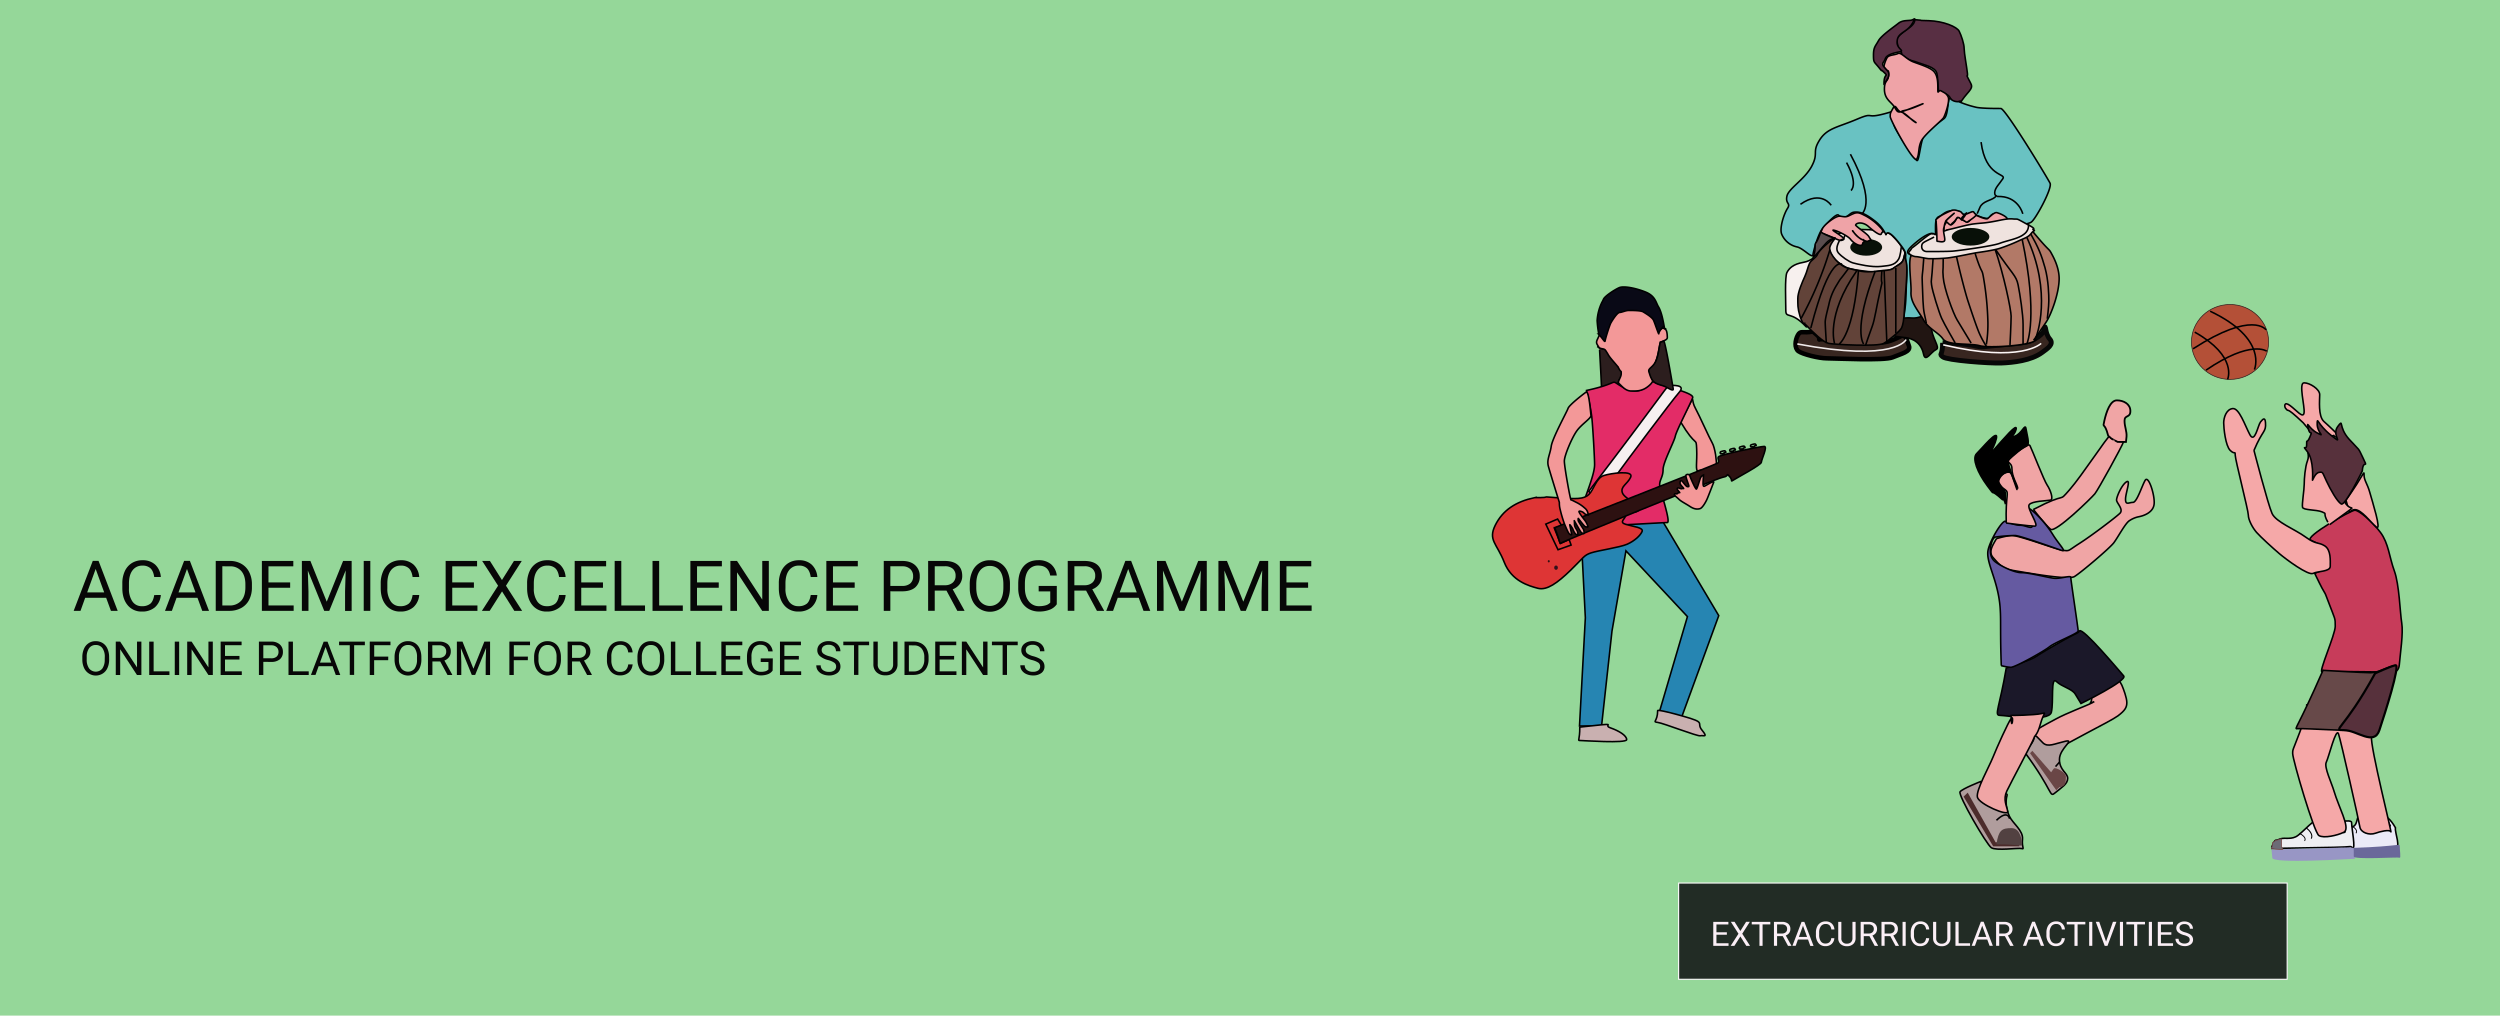 <svg xmlns="http://www.w3.org/2000/svg" viewBox="0 0 1600 650"><defs><style>.\36 2a2dade-ef50-4711-9d66-982221490801{fill:#7dce82;}.\36 2a2dade-ef50-4711-9d66-982221490801,.a7818ec2-b6e1-45a9-96f2-5f13ef928038{fill-opacity:0.81;}.ac4f417a-43ed-4ab8-ab32-b6fc1e536701{fill:#efe3df;}.\30 561c41d-7406-4deb-b7ca-7546b9439dac,.\31 d238264-4ac0-4837-8add-e208f68a10e0,.\31 dbeb024-9b92-4072-ab43-fdf9896ca302,.\32 5e646e6-9137-4cce-9ec1-6a665be6099f,.\32 b5b524f-182d-41e5-9fd4-712ce28eeabf,.\32 f0503d9-bd06-44e0-bc12-0b011af4c49f,.\33 26f0c91-d1cf-448b-9d06-28a0b58501b7,.\33 73d0f56-8e18-4c07-84e4-d5bb13bd69f4,.\33 b325fd2-1845-475c-8f3a-4ce2f0e58572,.\35 38b1c88-4268-43b4-b38d-70c6b272625d,.\35 7c1dea8-b0de-4383-a456-5a335fa90c54,.\35 a729c73-d6d6-4ba2-b83a-01dfeafe4330,.\35 f8b86fc-615a-46cb-8600-dcbc4f0c5929,.\36 f99d628-2c18-459b-a103-3da066f58bd0,.\38 2adaf54-f3c0-4b77-831f-8c793c2cee9b,.\38 966f3bc-bf9c-4a1e-a7bf-f9dcdf30b968,.\38 f815e20-8726-46d4-96ae-9d36c2a9db19,.\39 04e7f97-3a0e-4e5b-a6cf-b7e8e4b2c624,.\39 2d75d88-6340-4ff2-89e2-11d5877bcfbc,.\39 4032b4c-5de5-4f59-8264-77f0d588b2b4,.\39 9ee216b-918d-4ac2-8567-d1b87988ab03,.ac4f417a-43ed-4ab8-ab32-b6fc1e536701,.b0948a7c-915f-47fb-910e-c8433a7e0e47,.b854dccf-8350-472c-aeb0-ff80fd0a4714,.ba2776d0-d4a3-4868-a4e8-f4aa41135d7f,.bc07fb36-c69c-497c-aa93-025c37305c82,.c7da8777-44cd-4069-933b-3c41272b03cd,.c802b4eb-b033-45d5-a5ed-4f29156cb07a,.d3674630-9788-424f-bdee-7571fbf869d0,.d4540870-eb71-4a43-b718-8c3d7606bf6f,.d4b23d73-f88c-4768-955d-5fa4cc1b6e84,.e03e7643-efbf-4f11-a4d4-5f75060dac58,.e4bd40dc-c565-420b-8970-53360506dc80,.e4d4d055-3d39-4750-a856-d91fa9dc85c9,.fe03d0a4-f9ff-418a-8a09-88ed19008f14{stroke:#000;}.\30 561c41d-7406-4deb-b7ca-7546b9439dac,.\31 d238264-4ac0-4837-8add-e208f68a10e0,.\31 dbeb024-9b92-4072-ab43-fdf9896ca302,.\32 5e646e6-9137-4cce-9ec1-6a665be6099f,.\32 b5b524f-182d-41e5-9fd4-712ce28eeabf,.\33 26f0c91-d1cf-448b-9d06-28a0b58501b7,.\33 73d0f56-8e18-4c07-84e4-d5bb13bd69f4,.\33 b325fd2-1845-475c-8f3a-4ce2f0e58572,.\35 7c1dea8-b0de-4383-a456-5a335fa90c54,.\36 f99d628-2c18-459b-a103-3da066f58bd0,.\38 966f3bc-bf9c-4a1e-a7bf-f9dcdf30b968,.\38 f815e20-8726-46d4-96ae-9d36c2a9db19,.\39 04e7f97-3a0e-4e5b-a6cf-b7e8e4b2c624,.\39 2d75d88-6340-4ff2-89e2-11d5877bcfbc,.\39 4032b4c-5de5-4f59-8264-77f0d588b2b4,.\39 9ee216b-918d-4ac2-8567-d1b87988ab03,.ac4f417a-43ed-4ab8-ab32-b6fc1e536701,.b0948a7c-915f-47fb-910e-c8433a7e0e47,.b854dccf-8350-472c-aeb0-ff80fd0a4714,.ba2776d0-d4a3-4868-a4e8-f4aa41135d7f,.bc07fb36-c69c-497c-aa93-025c37305c82,.c7da8777-44cd-4069-933b-3c41272b03cd,.c802b4eb-b033-45d5-a5ed-4f29156cb07a,.c9da7228-d936-4616-87d1-8109fb7db58b,.d3674630-9788-424f-bdee-7571fbf869d0,.d4540870-eb71-4a43-b718-8c3d7606bf6f,.d4b23d73-f88c-4768-955d-5fa4cc1b6e84,.e03e7643-efbf-4f11-a4d4-5f75060dac58,.e4d4d055-3d39-4750-a856-d91fa9dc85c9,.fe03d0a4-f9ff-418a-8a09-88ed19008f14{stroke-width:1.02px;}.ba2776d0-d4a3-4868-a4e8-f4aa41135d7f{fill:#582f43;}.e03e7643-efbf-4f11-a4d4-5f75060dac58{fill:#69c2c2;}.b918f472-4566-47c9-83f0-a30ea01578d2{fill:#081008;}.c802b4eb-b033-45d5-a5ed-4f29156cb07a{fill:#2c1e1e;}.\36 f99d628-2c18-459b-a103-3da066f58bd0{fill:#ebeaf7;}.bc07fb36-c69c-497c-aa93-025c37305c82{fill:#eeeef2;}.\38 2adaf54-f3c0-4b77-831f-8c793c2cee9b,.\39 4032b4c-5de5-4f59-8264-77f0d588b2b4{fill:#f0a5a5;}.\32 b5b524f-182d-41e5-9fd4-712ce28eeabf{fill:#1b1829;}.\32 5e646e6-9137-4cce-9ec1-6a665be6099f{fill:#b09d9d;}.\38 2adaf54-f3c0-4b77-831f-8c793c2cee9b{stroke-width:1.17px;}.d3674630-9788-424f-bdee-7571fbf869d0{fill:#655aa1;}.\37 879c55b-f74a-4f49-9161-9cda35f40bf4{fill:#4c2b2b;}.f944f690-8e0a-4077-98ec-cd33e9f5113a{fill:#6a4646;}.\33 73d0f56-8e18-4c07-84e4-d5bb13bd69f4,.\35 297ab30-e367-47b8-886d-d77bcda363a9,.\35 38b1c88-4268-43b4-b38d-70c6b272625d,.\38 359a339-7f9c-4f10-bc1f-10cb71330838,.c9da7228-d936-4616-87d1-8109fb7db58b,.e4bd40dc-c565-420b-8970-53360506dc80{fill:none;}.\37 3752447-3884-4a0f-aaca-4dff8444de99{fill:#524141;}.\33 b325fd2-1845-475c-8f3a-4ce2f0e58572{fill:#c73c5a;}.\38 f815e20-8726-46d4-96ae-9d36c2a9db19{fill:#f5a8a8;}.c5688b7d-e5a9-4d06-80fd-bd2955b27492{fill:#9896c5;}.\32 4a82779-4eb9-4fd6-81c6-381294856ccc{fill:#bc3221;opacity:0.81;}.\31 5207bd8-085a-4087-b762-e3cae4b0d289,.\32 4a82779-4eb9-4fd6-81c6-381294856ccc,.\34 624f0db-3236-42cf-be0d-ca0b9435ac59,.a819fc1b-2a2b-4756-b2c4-25c8a6cb671b{isolation:isolate;}.\35 297ab30-e367-47b8-886d-d77bcda363a9{stroke:#331d1d;stroke-width:0.46px;}.\35 297ab30-e367-47b8-886d-d77bcda363a9,.a7818ec2-b6e1-45a9-96f2-5f13ef928038{stroke-linecap:round;stroke-linejoin:round;}.\35 a729c73-d6d6-4ba2-b83a-01dfeafe4330,.\39 04e7f97-3a0e-4e5b-a6cf-b7e8e4b2c624{fill:#57313c;}.\39 2d75d88-6340-4ff2-89e2-11d5877bcfbc{fill:#674949;}.\35 a729c73-d6d6-4ba2-b83a-01dfeafe4330{stroke-width:1.41px;}.\30 2a20fae-4de2-496e-9640-1a21a256a34c{fill:#6a689a;}.\32 0dc4514-1456-4077-8888-0d85a88d6639{fill:#6c6c76;stroke:#774848;stroke-width:0.51px;}.e4bd40dc-c565-420b-8970-53360506dc80{stroke-width:0.68px;}.\35 38b1c88-4268-43b4-b38d-70c6b272625d{stroke-width:0.58px;}.\31 d238264-4ac0-4837-8add-e208f68a10e0{fill:#2685b2;}.d4b23d73-f88c-4768-955d-5fa4cc1b6e84{fill:#f39898;}.fe03d0a4-f9ff-418a-8a09-88ed19008f14{fill:#e32c67;}.\30 561c41d-7406-4deb-b7ca-7546b9439dac{fill:#f6f0f0;}.d4540870-eb71-4a43-b718-8c3d7606bf6f{fill:#c9b0b0;}.\39 9ee216b-918d-4ac2-8567-d1b87988ab03{fill:#de3535;}.e4d4d055-3d39-4750-a856-d91fa9dc85c9{fill:#2d1111;}.\31 5207bd8-085a-4087-b762-e3cae4b0d289,.\31 dbeb024-9b92-4072-ab43-fdf9896ca302{fill:#090916;}.\31 5207bd8-085a-4087-b762-e3cae4b0d289,.a819fc1b-2a2b-4756-b2c4-25c8a6cb671b{opacity:0.81;}.a819fc1b-2a2b-4756-b2c4-25c8a6cb671b{fill:#08080b;}.\38 966f3bc-bf9c-4a1e-a7bf-f9dcdf30b968{fill:#efa3a7;}.c7da8777-44cd-4069-933b-3c41272b03cd{fill:#f7f0ee;}.\33 eb08099-37e3-408e-8fbf-b0891fe659aa,.\35 f8b86fc-615a-46cb-8600-dcbc4f0c5929{fill:#382620;}.\33 eb08099-37e3-408e-8fbf-b0891fe659aa{stroke:#070707;stroke-width:3.14px;}.\35 f8b86fc-615a-46cb-8600-dcbc4f0c5929{stroke-width:2.91px;}.b854dccf-8350-472c-aeb0-ff80fd0a4714{fill:#211512;}.b0948a7c-915f-47fb-910e-c8433a7e0e47{fill:#624339;}.\33 26f0c91-d1cf-448b-9d06-28a0b58501b7{fill:#b27967;}.c9da7228-d936-4616-87d1-8109fb7db58b{stroke:#efe9e9;}.\38 359a339-7f9c-4f10-bc1f-10cb71330838{stroke:#fbf5f5;stroke-width:1.01px;}.\32 f0503d9-bd06-44e0-bc12-0b011af4c49f{fill:#5a4d4e;stroke-width:0.97px;}.a7818ec2-b6e1-45a9-96f2-5f13ef928038{fill:#08060a;stroke:#f8f8f8;stroke-width:0.74px;}.cf1aa565-eea2-44e3-9342-cb57f6c4f214{fill:#fbeff6;}.ec9b9bbf-287f-4c54-8496-bdcbb9d7bc8e{fill:#070707;}</style></defs><title>slide-6@700</title><g id="f2a3ed3e-2002-448b-bd8b-ea044643e128" data-name="Layer 2"><g id="fc0d1272-57f2-41c7-9268-4829b11b395a" data-name="Layer 1"><rect id="ae211491-8ba8-435e-b658-1b672ec616a8" data-name="rect4311" class="62a2dade-ef50-4711-9d66-982221490801" width="1600" height="650"/><path id="c4b6cdcf-a517-4809-82a7-9f479fe90952" data-name="path4317" class="ac4f417a-43ed-4ab8-ab32-b6fc1e536701" d="M1174.33,151.71c4.37-2.82-.64-1.28,4.37-2.82s6.47-1.91,9.2-2,5.56.09,7.93.09a56.43,56.43,0,0,1,10,1.46c2,.46,3.74.82,5.38,2.55s4,3.92,5.47,6.47,2.82,3.19,2.28,5.47-.46,4.28-3.1,6-4.46,4.19-9.47,4.19-4.74,1.28-10.84.64-12.3-1.64-14.39-2.82-3.46-2.28-4.83-3.1a16.15,16.15,0,0,1-4.74-5.74,7.39,7.39,0,0,1-.64-5.38,35.5,35.5,0,0,1,3.37-5Z"/><path id="49d44ce0-c70d-45e8-8598-d7aba6f70387" data-name="path4217" class="ba2776d0-d4a3-4868-a4e8-f4aa41135d7f" d="M1225.44,12.59c8.75.64-1.09.36,8.75.64s18.31,4,19.68,6.74,3.19,8.11,3.19,11.11,1.73,12.12,2.1,15.85-1.37-.64.73,3.74,3.46,4.37-1.09,9.47c-4.83,5.38-6.2,11.11-8.75,6.38-1.55-2.73-1.37-4-3.55-5.74s-5,.27-5.65-1.73-.46-9.75-1.37-12.48c-1.28-3.83-8.47-5.1-11.57-6.38s-6-1.37-8.47-3.37-3.19.36-2.46-2-2.1-.64-2.46-5.38-1.55-4.28,1.64-7.29,6.1-4.19,7.83-6.2,1.46-3.37,1.46-3.37Z"/><path id="0e6501c4-0943-43b0-989a-0d81b0fdbe79" data-name="path7010" class="e03e7643-efbf-4f11-a4d4-5f75060dac58" d="M1210.5,71.54c-18.95,5.74-9.29-.64-22,4.74S1169.23,82,1164.4,89.85s-.36,7.83-4.83,16.4-14.85,14.3-15.94,19.31,2.64,4.28.36,7.83-5.19,12.48-3.74,16.4a13.7,13.7,0,0,0,9.66,8.2c4.1.73,10,7.83,10.39,5s3.37-13.21,5.92-16.4,9-10.2,10.39-8.93c4.37,4.19,6.65-1.28,9.66-1.82,4.1-.64,7.83,1.09,13.39,5.38a23.9,23.9,0,0,1,7.47,9.29s0-5.19,7.47,4,4.1,7.38,5.19,13.12.36,10.39,0,22.5-3.37,16.76.73,15.67,10.75-.73,9.29-3.55-6.29-9.29-6.29-14.3.64-24.23-.91-25-3.55-1.46,1.64-6.1,9.29-7.11,11.84-7.47,2.64,5,2.64-.36-.36-9.29,2.19-10.39,3.37-2.82,6.65-3.55.73,0,4.83,0,1.46,3.19,6.65,1.82,2.19-1.46,5.19.36,8.93,3.55,9.29,1.82,3.37-3.55,6.65-1.46,7,8.2,10,7.11,7-1.09,9.66-2.46,13.76-21.77,12.21-25-28.61-47.83-31.52-47.83-11.84,0-15.58-.73a67.07,67.07,0,0,1-11.11-3.55c-1.37-.64,4.1-.36-.46-.09-5.28.18-5.47-4.19-6.2-.91s-.73,10-3,11.75-10,7-12.21,9.66c-2.82,3.28-3.64,18.31-5.19,17.13s-12.21-17.13-14.12-21.41a36.08,36.08,0,0,1-2.19-9.84Z"/><ellipse id="c6c8e4e2-37b8-4e93-83bc-5134e8984c42" data-name="path4275" class="b918f472-4566-47c9-83f0-a30ea01578d2" cx="1194.37" cy="158.27" rx="10.2" ry="5.38"/><path id="867db5fc-b995-4ce4-942f-6edddf649ff9" data-name="path6954" class="c802b4eb-b033-45d5-a5ed-4f29156cb07a" d="M1023.73,223.83c1.64,28.7,1.28,29.06,1.64,28.7s12-.36,11.66-2-2.19-3.74-1.09-6.74,5-1.09,1.64-6.29-8.93-13.94-10.57-13.94-4.83-1.82-4.83-1.82"/><path id="5fd15e56-b9b0-4364-9062-a1686d3342ec" data-name="path4258" class="6f99d628-2c18-459b-a103-3da066f58bd0" d="M1529.72,528.51c-4.83-9,.46-4.1,3.37,1.28-.64,3,4.19,13.39-.82,13.39-5.28,0-23.14,1.55-27.79,0s-4.74,1.55-4.74-1.55-3-9.2,2.64-11.11c6.2-2.1,5-2.19,7.38-10.11,3-10.2-2.64,7.11,8.38,7.56s11.57.55,11.57.55Z"/><path id="7a1d8957-e08c-446d-9a78-a3f4c77dc598" data-name="path4256" class="bc07fb36-c69c-497c-aa93-025c37305c82" d="M1453.83,542.36c2.64-6.56,2.46-3.92,4.37-5,3.28-1.82,6.92.18,11.11-1.82s13.94-14.58,14.21-9.11c.18,3.55,21.5-3.55,21.5,0s2.82,17.67.55,16.13c-2-1.37.91-.46-12.12-.27l-39.9.73"/><path id="3c63f37b-e315-4288-be21-63ab525f7259" data-name="path4196" class="94032b4c-5de5-4f59-8264-77f0d588b2b4" d="M1326,434.59c10.48,9.11,6.29,4,10.48,8.11s1.09,7.56,1.09,7.56,5.28-2.55,1.55-.55-16.31,6.56-23.6,10.57-16.76,8.56-15.76,11.11,17.86,19.13,17.31,16.13-1.55-5.56.55-8.11,33.07-17.67,37.81-21.23,5.74-5.56,5.74-8.56-2.1-8.56-3.19-11.11-12.57-19.13-14.21-17.13S1326,434.59,1326,434.59Z"/><path id="f813f256-5e3f-4067-8838-4d33013dba96" data-name="path4198" class="2b5b524f-182d-41e5-9fd4-712ce28eeabf" d="M1284,427.57c-4.19,24.69-7.83,30.25-4.19,30.25s31.52,4.56,33.07-2-.55-23.23,3.19-19.68,9.93,4.56,12.12,8.11l3.64,6s30-14.67,27.33-17.67-26.24-31.25-28.33-28.79,3.64-2-15.76,9.11-6.92,6.1-31.07,14.67Z"/><path id="585f8162-3032-4ff9-993a-ce64b42f3890" data-name="path4200" class="25e646e6-9137-4cce-9ec1-6a665be6099f" d="M1267.71,500.18c3.19,8.56,5.74,11.11,7.83,11.11s10-5.56,8.93-2-.55,8.56,1.55,13.12,8.93,9.11,8.38,14.67,1.55,6.56-.55,6-16.31,1.55-19.41-.55-21.5-33.8-20-35.8,13.21-6.56,13.21-6.56Z"/><path id="b2b893d7-15ad-4223-a3ee-c54794ccb36f" data-name="path4202" class="25e646e6-9137-4cce-9ec1-6a665be6099f" d="M1295.5,481c19.41,26.24,15.76,29.79,20,26.24s7.83-5.56,7.83-9.11-5.28-5-5.28-12.12,10.48-13.12,3.64-11.57-11,4-14.21,1-5.28-6.56-5.74-3-6.19,8.56-6.19,8.56Z"/><path id="dc88696a-ef01-485b-a73c-bca529fe8b7e" data-name="path4204" class="94032b4c-5de5-4f59-8264-77f0d588b2b4" d="M1277.73,344.76c-2.64,4.56-5.28,8.56-2.1,12.12s5.74,7.11,12.12,8.11,35.71,6.56,39.9,4,22.59-18.13,25.24-21.68,7.38-12.57,10-14.12a16.67,16.67,0,0,1,6.29-2.55c2.64-.55,8.93-2.55,9.47-8.11s-3.64-18.68-5.74-15.12-5.28,14.12-7.83,14.12-4.74,2-4.74-2,3.64-13.12.55-11.11-6.29,9.57-6.29,11.57,4.74,6,2.1,8.56-17.86,14.12-25.69,19.13-6.29,5-10.48,4.56-29.43-10.11-33.62-9.57a66.18,66.18,0,0,0-9.2,2.1Z"/><path id="b0c346b8-7325-43ec-99ad-58de97c5dcb9" data-name="path4206" class="94032b4c-5de5-4f59-8264-77f0d588b2b4" d="M1301.33,326.08c23.14-12.12,15.21-3.55,23.14-12.57s24.69-34.8,25.69-34.35-.55,1.55,4.19,2.55,5.74-2,4.74,1-16.31,30.79-18.4,33.34-25.24,25.24-28.33,22.68-11-12.66-11-12.66Z"/><path id="1f4715fe-2529-4f4d-adab-fb97ee98a052" data-name="path4208" class="82adaf54-f3c0-4b77-831f-8c793c2cee9b" d="M1349.25,278.89c-2.46-9.66-3.74-4-2.46-9.66s3.74-13,8-13,8.65,2.28,8.65,6.83-3.74,2.28-3.74,6.2,1.55,6.74,1.28,10.2l-.36,3.37H1356c-2.1,0,0,0-2.1-.73s0,0-1.82-1,0,.09-2.82-2.19Z"/><path id="c815d4be-19b2-45db-aa63-66480dc77d32" data-name="path4210" class="d3674630-9788-424f-bdee-7571fbf869d0" d="M1280.83,426c-1.09-28.24.55-33.8-2.1-46.46s-7.83-21.23-6.29-27.79,8.93-18.68,11-18.13,5.74,2.55,9.47,2.55,7.83,3,7.83,0-5.28-13.12-1.09-10.11,10.48,10.11,14.21,16.13,8.93,11.11,5.74,10.11-26.78-9.57-30-9.57a97.74,97.74,0,0,0-12.57,1c-2.1.55-3.19,6-3.19,8.11s0,5.56,3.64,8.11,11.57,6.56,16.31,6.56,16.31,3,20.5,3.55,11-2,11-.55,4.74,32.8,4.74,34.35-14.67,7.11-18.4,10.11-22,13.12-24.69,13.12a34,34,0,0,1-6.19-1.09Z"/><path id="21a3265d-41e2-4342-a69c-5a8ba6c9a879" data-name="path4212" class="94032b4c-5de5-4f59-8264-77f0d588b2b4" d="M1284,334.74c-.55-18.13,2.1-19.13-.55-21.23s-6.29-2.55-4.74-6.56,7.38-6,8.38-4,4.74,11.57,4.19,9.11-3.64-7.11-3.64-12.12-5.28-3,0-7.56,10.48-9.11,11.57-7.11,8.93,22.23,11,25.24,4.19,9.11,2.1,9.57-12.12.55-13.67,3,6.83,13.67,3.64,13.67-18.31-2-18.31-2Z"/><path id="b4d54cf3-907c-4a9c-813c-5b0bffa29a21" data-name="path4214" class="57c1dea8-b0de-4383-a456-5a335fa90c54" d="M1281.92,320.07c-10-9.11-3.64-.55-10-9.11s-10-17.67-6.83-20.68,14.21-16.67,12.57-9.57-7.83,14.12-1.55,7.11,15.21-17.67,14.21-13.12-5.74,6-1.09,4.56,6.83-8.56,7.38-5,2.64,10.11.55,11.11-12.12,7.11-12.12,9.57,6.83,21.23,5.74,18.13-2.64-11.11-5.28-11.11-5.74,3-6.29,5.56,4.19,5.56,4.19,8.11v7.11"/><path id="d28b1ad6-3767-4b23-93fc-cb5f56a2d533" data-name="path4220" class="7879c55b-f74a-4f49-9161-9cda35f40bf4" d="M1256.69,509.84l18.95,31.8h16.76v-3.55l-15.21,1-17.86-31.8Z"/><path id="b8385e31-c720-4acd-bffb-f171a189a345" data-name="path4222" class="f944f690-8e0a-4077-98ec-cd33e9f5113a" d="M1299.23,482.05,1316,505.74l3.64-3.55-18.95-21.68Z"/><path id="2d4e7fdb-6c0d-4d7d-aa7b-87c568a39689" data-name="path4226" class="373d0f56-8e18-4c07-84e4-d5bb13bd69f4" d="M1277.73,525c7.38-7.11,8.38-1,8.38-1"/><path id="838a6797-9903-4aab-93ec-84d0bb400af7" data-name="path4228" class="373d0f56-8e18-4c07-84e4-d5bb13bd69f4" d="M1315.54,490.62l2.64-3"/><path id="f3a43464-3631-41f9-a211-2e87dbedf5c8" data-name="path4234" class="73752447-3884-4a0f-aaca-4dff8444de99" d="M1277.73,540.36c16.31,0,16.31,1.91,16.31,0S1293.4,530,1287.3,530s-8.29,1.28-9.57,10.39Z"/><path id="6f252e59-a5d5-4ad9-a9ef-89a8ea31a7db" data-name="path4236" class="f944f690-8e0a-4077-98ec-cd33e9f5113a" d="M1311.35,496.08c3.37-4.37,2.46-3.74,3.37-4.37s7.74,2.55,7.47,5.65c-.18,2.92.18,5.56-3.37,6.29C1312.62,505,1311.35,496.08,1311.35,496.08Z"/><path id="89a65023-64b1-4959-8b04-136d19d9ef37" data-name="path4194" class="94032b4c-5de5-4f59-8264-77f0d588b2b4" d="M1287.11,457.82c0,12.12,2.1-1,0,2s-8.93,18.13-11.57,24.69-11,21.23-10,25.69,20,12.57,19.41,9.11-3.19-7.56-.55-13.12,16.76-31.8,17.31-33.8,2.1-1.55,4.19-9.11,4.28-7.29.55-6.56c-4.46,1-19.77,1.28-19.31,1.09Z"/><path id="43bc8e15-26e5-45c1-a717-16eda48fef7a" data-name="path4244" class="3b325fd2-1845-475c-8f3a-4ce2f0e58572" d="M1481.44,367c8.93,18.68,4.74,7.56,8.93,18.68s4.19,9.57,4.19,15.12-11,29.79-8.38,29.24,34.16,0,37.81,0,11,2.55,11.57-4.56,2.64-20.23,1.55-26.78-1.55-24.69-4.74-33.34-3.64-17.67-8.93-24.69-13.67-14.12-16.31-14.12-32.52,17.13-28.33,19.13,11,5,11,8.56,2.1,6.56-.55,8.56c-2.55,2.19-7.83,4.19-7.83,4.19Z"/><path id="0e9d87fd-2595-42be-9785-f9f2d4adeb48" data-name="path4246" class="8f815e20-8726-46d4-96ae-9d36c2a9db19" d="M1442.54,288.27c5.56-13.3,7.83-11.48,7.38-17.67-.27-3.83-1.55-2.55-3.19-.55s-3.64,14.12-6.83,8.11-6.83-17.13-11-16.67-5.74,6-5.74,9.11,1.09,14.67,4.19,17.67,3.19,0,3.19,3,8.38,35.35,8.38,38.35,2.64,8.11,5.28,11.11,10.48,10.11,14.67,13.67,18.4,14.12,21.5,12.57,11-1,11-4.56.55-10.57-3.64-13.12-5.28-.55-12.12-5.56-18.95-9.57-21.5-15.12-11.57-40.36-11.57-40.36Z"/><path id="d0a73297-d6cd-4f6a-aacb-9f5de1076f0a" data-name="path4248" class="8f815e20-8726-46d4-96ae-9d36c2a9db19" d="M1474.06,270.6c-12.85-12.21-8.38-5.74-11.3-9.29-.73-.82-1.28-4.83,2.92-1.73s8.38,8.56,8.93,4.56-3.64-19.13,0-19.13,10,4,10,7.56-1.09,13.67,2.64,17.13,12.12,10.57,8.38,10.11,0-2-3.64-.55-1.09,4-3.64,1.55,1.55-4-2.64-2.55S1488.27,287.73,1474.06,270.6Z"/><path id="c5282c0c-1a2b-4ed9-9de1-dd23a0aa8887" data-name="path4250" class="8f815e20-8726-46d4-96ae-9d36c2a9db19" d="M1501.39,320.07C1513,303.94,1513,300.39,1513,303.94s2.1,5.56,3.64,11.11,7.83,25.24,4.19,22.23-9.47-11.11-13.67-11.11-2.55,5.47-5.74-6.1Z"/><path id="8f724afd-3fed-42e6-b2c8-aa1daeab77cc" data-name="path4252" class="8f815e20-8726-46d4-96ae-9d36c2a9db19" d="M1489.82,334.19c-3.64-6.56,0-5-3.64-6.56s-12.12-1-12.57-3,1.09-11.11,1.09-14.67.55-11.11,2.1-15.12-1.09-6.56,1.55-4,23.14,30.79,23.14,30.79-2.64-2.55,0,1,5.28,1.55,2.64,3.55-13.12,9.57-13.12,9.57"/><path id="cb0739a7-0921-417c-9b72-a2b555af4b03" data-name="path4254" class="c5688b7d-e5a9-4d06-80fd-bd2955b27492" d="M1453.74,543.64c54.12-1.09,52.84-2.19,52.84,0s1.73,6,0,6-51.93,3.28-52.29-.55Z"/><g id="e0da01f8-43c2-4e48-b3d0-20383df1967d" data-name="path4260"><ellipse class="24a82779-4eb9-4fd6-81c6-381294856ccc" cx="1427.23" cy="218.85" rx="24.69" ry="23.96"/><ellipse class="5297ab30-e367-47b8-886d-d77bcda363a9" cx="1427.23" cy="218.85" rx="24.69" ry="23.96"/></g><path id="3193dcc2-b90b-4e32-b077-42fd32ca2fce" data-name="path4262" class="373d0f56-8e18-4c07-84e4-d5bb13bd69f4" d="M1404.64,212.57c27.79,15.67,21,30.25,21,30.25"/><path id="ea764c07-811e-479f-9c2b-febc9fc9e81c" data-name="path4264" class="373d0f56-8e18-4c07-84e4-d5bb13bd69f4" d="M1414.48,199.17c37.26,17.67,28.33,37.35,28.33,37.35"/><path id="6815b5a8-a9d2-4474-8aba-64a77c1e99f2" data-name="path4266" class="373d0f56-8e18-4c07-84e4-d5bb13bd69f4" d="M1403.54,223.23c38.35-24.69,46.74-12.12,46.74-12.12"/><path id="9c260b50-c189-4d39-9731-1c33242a0609" data-name="path4268" class="373d0f56-8e18-4c07-84e4-d5bb13bd69f4" d="M1411.84,236.89c28.88-19.68,38.9-12.12,38.9-12.12"/><path id="9ea32798-721b-40f6-9009-3ec6acc4461e" data-name="path5804" class="904e7f97-3a0e-4e5b-a6cf-b7e8e4b2c624" d="M1511.87,301.39c.55-8.11,4.19-.55.55-8.11s-1.55-4-8.93-12.12-3.19-13.67-7.38-8.11,4.74,12.57-4.19,5.56S1483,266,1483,271.51s5.74,8.56,0,5.56-6.83-8.56-5.74-3,3.19.55,1.09,5.56-2.1.55-2.1,5-3.64-1,.55,4.56,3.19,17.67,3.19,18.13,1.55-4.56,4.19-5,2.1,0,4.74,5.56,6.83,13.12,9.47,14.67c2.46,1.55,13.48-21.14,13.48-21.14Z"/><path id="09940f72-84bc-4d1c-92b4-b12acc731d4b" data-name="path4238" class="8f815e20-8726-46d4-96ae-9d36c2a9db19" d="M1477.79,452c-10.48,30.25-10.48,26.24-10.48,30.25s13.67,50.47,16.76,52.48,12.21-.18,15.76-2c3.19-1.73-1.64,1.91.82-.55,3.19-3.1-4-16-6.83-25.69-1.55-5.38-6.56-15.58-5-18.68s6.29-22.68,7.83-18.13,13.12,56,13.67,59.58,5.92,5.47,10,4c2.92-1.09,9-2.55,9.75-1,1.55,3.74-13.39-55-12.3-61s11.57-15.12,5.28-15.12-47.28-5-47.28-5"/><path id="89074c0a-5c8d-4946-97e0-8776ec342fc5" data-name="path4240" class="92d75d88-6340-4ff2-89e2-11d5877bcfbc" d="M1486.72,429c-16.31,37.35-18.95,37.81-16.31,37.35s46.19,2.55,47.83.55S1537.19,425,1532.46,426s-10.48,4.56-15.21,4.56-30.52-1.55-30.52-1.55Z"/><path id="dd1e0a6c-7490-45ba-9600-1f83180f8036" data-name="path4242" class="5a729c73-d6d6-4ba2-b83a-01dfeafe4330" d="M1520.07,430.94c-19.86,36.35-28.06,36.35-19.86,36.35s19.13,10.39,22.59,0,13.67-42.27,10.29-41.54-13,5.19-13,5.19Z"/><path id="23e2a213-21d8-4cd3-bc58-b7d1701a1e3d" data-name="path4254-3" class="02a20fae-4de2-496e-9640-1a21a256a34c" d="M1506.4,542.64c29.43-1,29.43-3.1,29.43-1s.82,7.74,0,7.29c-1.09-.55-29.43,1.46-29.43-.82Z"/><path id="26ec5316-b725-435a-9dad-610c9046e4bc" data-name="path5823" class="20dc4514-1456-4077-8888-0d85a88d6639" d="M1453.74,543.09c1.46-4.28-.18-3.37,1.46-4.28s.18-.91,1.82-1.09,3.19-1.46,3.19-.36v4.1c0,2.1,1.82,2,0,2.19a55.05,55.05,0,0,1-6.47-.55Z"/><path id="4f4e76df-7f66-4bc3-bf7f-cf2678027b1f" data-name="path5825" class="e4bd40dc-c565-420b-8970-53360506dc80" d="M1476.06,529.88c5.19,4.1,3.1,6.83,3.1,6.83"/><path id="d3731170-2a5a-4cf8-b12f-190aafd3eb21" data-name="path5825-6" class="538b1c88-4268-43b4-b38d-70c6b272625d" d="M1471.69,533.34c5.28,2.92,3.19,4.83,3.19,4.83"/><path id="8fe725c7-ab9a-4f87-9037-dfd741f2cba6" data-name="path5825-6-7" class="538b1c88-4268-43b4-b38d-70c6b272625d" d="M1504.76,528.33c5.19,3.1,3,4.92,3,4.92"/><path id="e8cc7346-1fbb-4258-894a-f4c1a94b4aaf" data-name="path6883" class="1d238264-4ac0-4837-8add-e208f68a10e0" d="M1064.37,334.06,1100,394l-24.51,67.05-13.39-5.74,17.86-60.68-39.36-42.09-8.93,51.38L1025,464.62h-14.12l3.74-69.24-3-58.49Z"/><path id="d4f91dc4-cf6b-4fa8-99ab-a6497e503cbd" data-name="path6893" class="d4b23d73-f88c-4768-955d-5fa4cc1b6e84" d="M1075.48,269.84c10.39,17.49,10,9.29,10.39,17.49s-1.09,14.67,1.09,13.94,11.11-.73,11.48-3.19-.73-11.39-2.64-14.67-8.2-17.49-10.75-22.14-1.09-7.47-2.64-4.65C1081,259.54,1075.48,269.84,1075.48,269.84Z"/><path id="30faec7a-fa47-4fda-8f82-4d88054c147f" data-name="path6895" class="fe03d0a4-f9ff-418a-8a09-88ed19008f14" d="M1015.35,249.89c19.68-4.28,15.94-6.74,19.68-4.28s10.39,6.47,15.94,3.55,3.37-6.74,8.56-4.28,24.87,6.47,23.78,9.66-10.39,21-11.11,24.6-7.83,16.76-7.83,21.41-2.19,6.47-2.19,9.66,7.47,24.23,4.83,24.23-56.48,3.19-56.85,2.82.73-8.56,4.46-18.95,5.92-16.76,5.92-21-1.09-23.6-1.82-30.7a129.18,129.18,0,0,0-3.37-16.67Z"/><path id="53daee20-4255-4dac-b5e2-b64c47f74066" data-name="path6897" class="0561c41d-7406-4deb-b7ca-7546b9439dac" d="M1016.81,314.48c51.66-67.78,50.11-67.78,51.66-67.78s10.75-.73,6.29,4.28-34.89,45.64-40.81,53.84S1026.1,325.14,1016.81,314.48Z"/><path id="3a8073f3-e5de-4650-933b-b98e616d521a" data-name="path6899" class="d4540870-eb71-4a43-b718-8c3d7606bf6f" d="M1011.07,465.35c0,8.56-1.55,8.56,0,8.56s30,2,30-.55-4.74-5.56-10.48-7.56S1038.86,462.34,1011.07,465.35Z"/><path id="209d109e-20cc-48f8-a263-508bfeed5e81" data-name="path6901" class="d4540870-eb71-4a43-b718-8c3d7606bf6f" d="M1060.9,454.78c0,7.11-3.64,7.11,0,7.56s25.69,9.11,27.33,8.56,5.28,1.55,1.09-3.55,3.64-4.56-12.57-9.11-15.85-3.46-15.85-3.46Z"/><path id="ad489f1b-10c6-4708-8483-6bdef36bbabc" data-name="path6903" class="99ee216b-918d-4ac2-8567-d1b87988ab03" d="M982.19,318.49c13.67,0,.55-1,13.67,0s17.86,1,21-2,4.74-10.57,9.47-12.12,19.41-3.55,17.31,1-6.83,6-5.28,10.11,13.67,8.56,10.48,11.11-8.38.55-8.38,3-4.74,4.56,0,6,11.57,2,10.48,4.56-4.74,6-9.47,8.11-18.4,4-23.14,5.56-4.74,3-13.12,11.11-15.21,13.12-21,11.57-16.76-4.56-21.5-16.67-10.48-14.12-5.74-23.69,13.12-15.12,25.24-17.67Z"/><path id="64e026e0-6413-47b5-8f2d-19058da03996" data-name="path6905" class="373d0f56-8e18-4c07-84e4-d5bb13bd69f4" d="M989.3,335.43l7.83,16.4,8.38-3-1.28-3.55-5.56,2.55L994.76,338l4.74-1.55-2.64-4.28Z"/><path id="f3fc7337-529f-4a4a-9a78-7f9d36b66e2f" data-name="path6907" class="e4d4d055-3d39-4750-a856-d91fa9dc85c9" d="M995,337.71c3.92,9.84,2.92,10.57,3.92,9.84s100-41.63,103.95-42.18,1.55-3,3.92-.55.55,3.83,2.37,2.55,18.13-9.84,18.13-11.57,4.19-10.11,1.82-10.11-28.88,5.28-29.43,6.83,1.09,2.73-.27,3.83c-1.18.91-104.4,41.36-104.4,41.36Z"/><path id="f4ce5067-4d16-445f-a25b-ad0a3d2b3236" data-name="path6911" class="373d0f56-8e18-4c07-84e4-d5bb13bd69f4" d="M1102.17,290.88c-.18-.55.64-.55-.18-.55s-.46.36-.82,0a.78.78,0,0,1,.18-1.28c.55-.18,2.28-.73,2.64-.46s.82,1,.36,1a1.84,1.84,0,0,0-1.09.36c0,.09.36.46,0,.55a5,5,0,0,0-1.09.36Z"/><path id="ba9d604f-d8f0-4d47-9034-211d4571ff2b" data-name="path6911-5" class="373d0f56-8e18-4c07-84e4-d5bb13bd69f4" d="M1108.28,289.33c-.18-.55.64-.55-.18-.55s-.46.36-.82,0a.78.78,0,0,1,.18-1.28c.55-.18,2.28-.73,2.64-.46s.82,1,.36,1a1.84,1.84,0,0,0-1.09.36c0,.09.36.46,0,.55a5,5,0,0,0-1.09.36Z"/><path id="3fb247b1-fbf9-444d-8cd6-cb6816eb3f91" data-name="path6911-3" class="373d0f56-8e18-4c07-84e4-d5bb13bd69f4" d="M1114.47,287.88c-.18-.55.64-.55-.18-.55s-.46.36-.82,0a.78.78,0,0,1,.18-1.28c.55-.18,2.28-.73,2.64-.46s.82,1,.36,1a1.84,1.84,0,0,0-1.09.36c0,.09.36.46,0,.55a5,5,0,0,0-1.09.36Z"/><path id="14a97cbb-c12e-45b1-96fa-c5942bba95e5" data-name="path6911-56" class="373d0f56-8e18-4c07-84e4-d5bb13bd69f4" d="M1121.58,286.51c-.18-.55.64-.55-.18-.55s-.46.36-.82,0a.78.78,0,0,1,.18-1.28c.55-.18,2.28-.73,2.64-.46s.82,1,.36,1a1.84,1.84,0,0,0-1.09.36c0,.09.36.46,0,.55a7.59,7.59,0,0,0-1.09.36Z"/><ellipse id="090bc3f7-a86f-4043-9520-b9a61cbbee22" data-name="path6940" class="15207bd8-085a-4087-b762-e3cae4b0d289" cx="995.86" cy="363.31" rx="1.18" ry="1.37"/><ellipse id="70141242-b27f-4e05-b209-03782996b7c3" data-name="path6942" class="a819fc1b-2a2b-4756-b2c4-25c8a6cb671b" cx="991.21" cy="359.21" rx="0.64" ry="0.73"/><path id="cfa9d863-e36b-44bd-9927-d19ee85a413e" data-name="path6948" class="d4b23d73-f88c-4768-955d-5fa4cc1b6e84" d="M1035.58,234.85c2,4.28,2,1.64,2,4.28s-2.82,5.19-1.28,6.47,3.92,4.65,7.65,4.65,5.19,0,7.83-1.09,6.1-4.28,5.92-5.56-2.19-5.38-2.19-6.29,1.82-.18,3.92-5.19,2.64-12.66,3.55-13.21,4.1-1.28,4.1-2.82-.18-4.46-1.09-5.19,1.28-.18-1.09-.73-2.19,2.28-2.37-.55.73,1.09-1.09-4.46-10.57-9.66-13.57-9.66-13.57,1.82-14.67,3.74-5,8.2-5.56,9.66a28.42,28.42,0,0,1-3.74,5.74c-.73.73.18-1.46-.73.73s-2,3.37-.91,5.19,1.09,2.28,3.19,2.64,1.82.73,3.37,3c1.18,2.46,4,5.28,6.74,8.65Z"/><path id="9d4fd2bf-11b5-40cd-8b52-8c08bd179f00" data-name="path6952" class="1dbeb024-9b92-4072-ab43-fdf9896ca302" d="M1023.19,214c2.64,2.64,3.92,5.56,4.1,4.1s2.82-10,3.74-11.57,3.92-6.47,5.56-6.56,3.74-1.28,5.92-1.28,7.65,0,9.11.91,5.74,3.37,6.65,5.38,3.37,9.66,3.37,8.56,1.82-3.55,2.64-4.28,1.46,3.37.73-.73-1.82-9.29-3.55-12.12-2-6.92-8.2-9.47-14.12-4.1-17-2.82-8.93,5.19-10,7.29a19.52,19.52,0,0,1-1.09,2.19,31.12,31.12,0,0,0-3,11.57,64.6,64.6,0,0,0,1.09,8.84Z"/><path id="41dbd2e5-02bc-4e09-adf6-d7b7307865e3" data-name="path6956" class="c802b4eb-b033-45d5-a5ed-4f29156cb07a" d="M1062.54,219c-1.09,5.56-1.09,8.2-2.82,12.12s-5,4.65-4.46,6.56,1.28,4.65,2.82,6.29,3.92,2.19,6.47,3,6.65,4.1,6.29,1.82-5.19-31.07-6.1-30.52a6.86,6.86,0,0,1-2.19.73Z"/><path id="fb232301-cb3e-4422-99e0-46365f2ee587" data-name="path6891" class="d4b23d73-f88c-4768-955d-5fa4cc1b6e84" d="M1090.24,304c0,2.37-.91,7.83.55,7.2s6.65-4.19,5.92-2.37-3.28,8.47-4.1,10.39-3,5.83-4.56,6.29-3.55.55-6.47-1.37-5.65-3.19-7.11-4.65-3.37-2.64-2.73-3.28,1.28.36,2.1-.55,1.73.27.82-.91-1.55-1.55-1.09-2.28,2,.64,2.92.27,1.28.27.91-.36-2.19-2.19-2.19-3.19.36-2,1.18-1.37,2.64,3.64,3.55,3.64.91.09.91-.55-2.46-6.2-1.73-6.92a1.52,1.52,0,0,1,2.46.73c.27,1.09,3.55,8.47,4.1,8.29s2.1-5.92,2.64-7.2A4,4,0,0,1,1090.24,304Z"/><path id="7dcc9123-68d1-41f6-849a-64823de04e98" data-name="path6889" class="d4b23d73-f88c-4768-955d-5fa4cc1b6e84" d="M998,321.4a16.36,16.36,0,0,0,.55,4.83,78.41,78.41,0,0,0,2.73,9.11c.55,1.28,2.37,5.83,3.1,6.38s1.46.73,1.46.27-1.18-5.65-1.18-6.1,1.73,2.19,2,2.82a9.49,9.49,0,0,0,1.64,3c.46.27,1.55,1.18,1.55.55a5.91,5.91,0,0,0-.55-2.82c-.55-1-1.64-2.19-1.64-4.1s-.27-2.46,0-1.91,3.83,6.83,4.28,7.29,1.91,1.09,1.91.55a7.5,7.5,0,0,0-.36-2.37c-.27-.55-3.46-5.28-3.46-5.83s-.09-1.55.18-1.18,3.55,4.65,4.1,5,2.1.64,2,.09a13,13,0,0,0-2.19-4.19c-1.28-1.64-3.83-5-3.55-5.47s1.82.09,2.46.46,1.55,1.64,2.37,1.55,1.55,1,1.09-.27-.46-2.46-2.37-4a22.46,22.46,0,0,0-4.92-3.37c-2.19-1.09-3.28-1.73-3.74-1.73s-4.28-21.32-4.28-24.87,4.74-14.67,7.83-19.13,9.47-8.29,9.2-10.11-1.28-16.22-3.19-14.85-10.75,8.2-11.48,10.39-10,18.95-10.75,24.23-3,8.56-1.82,12.85,7,23,7,23Z"/><path id="ada3d966-914b-4406-9fb1-2cdaa1ab3c06" data-name="path7008" class="8966f3bc-bf9c-4a1e-a7bf-f9dcdf30b968" d="M1205.67,42.75c3,5,3,.36,3,5s-2.64,3.19-2.64,9.29,3.74,7.83,5.92,10.75,1.82,4.65,5.56,3.55,20-7.83,10-3.55-11.48,2.46-9.66,4.28,10.75,7.83,7.83,6.1-5.92-5.74-8.93-6.47-3.37-5.74-5.19-2.46-1.82,3.19-1.82,5.38,15.21,30.34,17,27.15.73-7.47,3-11.75,13-12.85,14.12-14.67,4.1-10.75,3-13.21-2.64-2.82-4.46-3.92-2.19,2.82-2.19-1.09,0-8.2-2.19-11-8.56-4.65-13.39-6.47-7.83-6.47-10-5.38-5.92.73-7,2.82a21.84,21.84,0,0,0-2,5.65Z"/><path id="6a4c125c-e3b8-4a07-8407-f6234220f996" data-name="path7012" class="c7da8777-44cd-4069-933b-3c41272b03cd" d="M1155.92,209.11c-9.66-10.39-13-5-13-10.39s-.73-21.5.73-24.32,4.1-5.38,10.39-6.47,7-4.65,6.29-1.09-1.09,6.1-3.37,8.93-4.1,10-5.19,14.67,4.19,18.68,4.19,18.68Z"/><path id="1d21423e-07f6-4692-92b5-605cc9d9a3a7" data-name="path7018" class="3eb08099-37e3-408e-8fbf-b0891fe659aa" d="M1243.29,219.4c0,8.93-2.55,6.65,0,8.93s30.06,4.28,37.53,4,19.22-1.55,26.24-6.83c2.73-2.1,7.93-5,4.74-8.56-3.28-3.74-2.37-10.48-3.37-6.38-1.18,5-9.38,8.38-13.76,8.75s-20.5,2.19-25.24,2.64-2.73-1.64-26.15-2.55Z"/><path id="b82428b7-f1f4-4c75-9b79-99f38c1cf8ed" data-name="path7016" class="5f8b86fc-615a-46cb-8600-dcbc4f0c5929" d="M1160.3,212.2c-6.74,1.28-7.83-1-9.66,2.28s-2.28,8.38.36,10.29,13,4.56,18.22,4.56,36.81,1.64,42.09-.64,11.93-3.55,10.39-7.38-1.82-7.74-5.19-6.1-8.93,4.56-14.12,3.83-17.49.36-22.32,0-6.1-2.37-15.12-1.91c-1.64.09.73,1.09-1.46-2.19Z"/><path id="cd3f4c9a-9264-4adf-987c-166ae721ac1d" data-name="path7014" class="b854dccf-8350-472c-aeb0-ff80fd0a4714" d="M1224.43,203.55c7.29.09,10.57-6.38,11.21,3.64s6.56,15.12,3.37,16.58-6.74,8.47-7.93,2.92c-2-9.75-10.29-10.57-12.75-10.75C1192,213.3,1208.31,202.09,1224.43,203.55Z"/><path id="5a810386-6e0c-4f88-95bd-ef2e9cfbc9b4" data-name="path7020" class="b0948a7c-915f-47fb-910e-c8433a7e0e47" d="M1154.74,206.92c6.29,6.47,12.21,12.12,15.58,12.85s31.52,2.19,35.26,0,10.75-8.2,11.48-10,1.46-4.28,1.82-12.48,2.37-25.33,1.09-29.61-.46-6.2-1.09-4.28c-1,3.1-.36,4.28-4.83,6.74-4.19,2.37-.82,2.46-13.48,3.55-8.56.82-10.57-.36-17.13-1.82S1171,162.55,1171,159s6.29-8.93,3-6.74-10,8.2-10.75,10.39-4,3.64-5.1,5.83-1.64,5.38-3.1,8.56-4.56,10.2-4.46,14.12c.09,3.74-.27,5.65,1.46,11.39,1.91,5.74,2.73,4.37,2.73,4.37Z"/><path id="bc2c0099-6da7-4c87-b84d-e2d103be9991" data-name="path7022" class="326f0c91-d1cf-448b-9d06-28a0b58501b7" d="M1300,147c13.76,16.76,10.39,10.39,13.76,16.76,2.37,4.56,4.1,9.57,4.1,14.67-.09,9.57-5.19,22.87-8.2,27.51s-7.83,11.39-7.83,11.39c-.82,0,3-.73,0,1.09-4.74,2.82-29.34,4.46-34.89,2.82s-20.41,0-23.41-4.28-9.29-6.47-12.66-12.48-8.2-11-7.83-17.49-2.73-24.87,1.37-23.78a50.56,50.56,0,0,0,17.58,1.64c6.65-.73,23.78-3.92,30.06-5s19.31-6.47,22.68-8.2A16.42,16.42,0,0,0,1300,147Z"/><path id="a55635e5-2cea-40fa-9621-024dc00fa961" data-name="path4215" class="ba2776d0-d4a3-4868-a4e8-f4aa41135d7f" d="M1205.76,53.41c0-7.11,3.19-4,0-7.11s0,1-3.19-3-3.55-3-3.55-8.11,1.37-5.74,3.19-9.11S1212.41,17,1214.87,15s5.28-1.73,7.74-2,2.82-1.73,2.46-.36a14.82,14.82,0,0,1-5.28,6.74c-3.19,2.37-5.65,3.37-5.65,7.74s5.28,5.38,1.37,6.1-8.2,2-8.93,4.37-2.73,2.73-.91,5.1,3.19,2.73,3.19,5.1-3.1,5.65-3.1,5.65Z"/><path id="2633be07-03de-44a1-8a8c-95ae69b3346c" data-name="path4219" class="373d0f56-8e18-4c07-84e4-d5bb13bd69f4" d="M1181.8,104.06c7.74,14.21,2.82,17.86,2.82,17.86"/><path id="6ddb0b68-80ba-4180-8a8e-694c11319404" data-name="path4221" class="373d0f56-8e18-4c07-84e4-d5bb13bd69f4" d="M1184.26,98.69c17.22,32.07,7,38.54,7,38.54"/><path id="881779a8-e40b-4662-94ea-a8dbe4bfda1a" data-name="path4223" class="373d0f56-8e18-4c07-84e4-d5bb13bd69f4" d="M1267.89,90.94c2.82,22.32,16.13,20,14,23.32s-5.28,6.1-5.28,9.11,2.46,1,0,3-7.74,2.37-9.47,6.38l-1.73,4"/><path id="33b3913a-d90a-49c1-a33f-8b4b2fc8ddb6" data-name="path4225" class="373d0f56-8e18-4c07-84e4-d5bb13bd69f4" d="M1152.28,130.76c13.39-9.47,19.68.64,19.68.64"/><path id="df85ce12-e8d9-4cb3-851f-5d712ec02553" data-name="path4227" class="373d0f56-8e18-4c07-84e4-d5bb13bd69f4" d="M1152.74,203.73a229.81,229.81,0,0,0,18.4-43.91"/><path id="11aa10a5-4fdf-498f-8b19-afa29438aab5" data-name="path4229" class="373d0f56-8e18-4c07-84e4-d5bb13bd69f4" d="M1158.93,209.93c12.21-47.28,19.86-40.81,19.86-40.81"/><path id="917b0be9-851d-4165-afb5-2c7a6a7669df" data-name="path4231" class="373d0f56-8e18-4c07-84e4-d5bb13bd69f4" d="M1183.07,171.75c-6.74,9.29-4,4.74-7.47,10.48a38.4,38.4,0,0,0-5.19,12.94c-1,4.1-2.28,8.84-2.28,11s.73,13.39.73,13.39"/><path id="9d51be3b-8ae1-4402-98a3-8aae50d09c68" data-name="path4233" class="373d0f56-8e18-4c07-84e4-d5bb13bd69f4" d="M1188.27,173.39c-20.13,28.88-14.12,46.55-14.12,46.55"/><path id="4e5f313d-f70c-48e0-a567-0dbc0859260c" data-name="path4235" class="373d0f56-8e18-4c07-84e4-d5bb13bd69f4" d="M1189.45,172.94c-3,41.09-12.39,47.28-12.39,47.28"/><path id="6b58304e-fa8c-4188-ad77-d6a1fb4392b5" data-name="path4237" class="373d0f56-8e18-4c07-84e4-d5bb13bd69f4" d="M1200.2,173.39c-14.67,38.17-7.47,46.83-7.47,46.83"/><path id="7caf5224-ff03-4903-9f41-f001bd244952" data-name="path4239" class="373d0f56-8e18-4c07-84e4-d5bb13bd69f4" d="M1204.39,173.39c-1,12.39,1.28,2.82-1,12.39s-3.46,18.59-5.19,23.14-4.19,11.93-4.19,11.93"/><path id="29c8d80b-ac0c-4b59-80ae-7d3707f21db2" data-name="path4241" class="373d0f56-8e18-4c07-84e4-d5bb13bd69f4" d="M1205.85,173.21l1.73,46.1"/><path id="e7a11147-b702-48f7-b5f4-99c399406313" data-name="path4243" class="373d0f56-8e18-4c07-84e4-d5bb13bd69f4" d="M1213.32,171.48V213.3"/><path id="f5f565b0-f4ab-44db-a4bf-deabde19209c" data-name="path4245" class="373d0f56-8e18-4c07-84e4-d5bb13bd69f4" d="M1231.27,164.37c-1,15.49-1.28,9.29-1,16.95s.46,15.76,1.28,19.31,1.28,6.2,1.28,6.2"/><path id="bd546139-a19f-42e6-920c-e14dc01c030d" data-name="path4247" class="373d0f56-8e18-4c07-84e4-d5bb13bd69f4" d="M1237.19,165.28c-1,16.95-1.46,12.94-1,16.95s4.74,17.67,6.47,21.5,8.65,15.76,8.65,15.76"/><path id="3e3840ce-f92d-4df8-9eb8-3f30a7c16491" data-name="path4249" class="373d0f56-8e18-4c07-84e4-d5bb13bd69f4" d="M1243.66,165c0,12.39-.46,5.28,0,12.39s6.47,23.41,8.93,27.42,8.93,14.76,8.93,14.76"/><path id="0da099fc-02a9-4ae5-920b-7d7c2dfd4a87" data-name="path4251" class="373d0f56-8e18-4c07-84e4-d5bb13bd69f4" d="M1263.79,161.28c5,16,4.46,9.29,5.74,16.95a192.78,192.78,0,0,1,2.73,28.15,83.68,83.68,0,0,1-1,14.12"/><path id="02e49cf8-7ff7-41e3-8cc6-3b7ebb0a490c" data-name="path4253" class="373d0f56-8e18-4c07-84e4-d5bb13bd69f4" d="M1286.39,220.95s.73-14.58.73-18.59-4.74-27-10.48-43.46c11.39,16.95,13.67,17.22,14.94,23.41s3.19,19.13,3.19,25.33v12.66"/><path id="c2657bf9-0009-4744-84d8-9a09f6101392" data-name="path4255" class="373d0f56-8e18-4c07-84e4-d5bb13bd69f4" d="M1294.13,152.89c10.48,49.65,3.19,66.87,3.19,66.87"/><path id="5e7492c5-3869-477b-83e9-4314508b4af2" data-name="path4257" class="373d0f56-8e18-4c07-84e4-d5bb13bd69f4" d="M1296.59,150.71c17.67,37,6.47,65.14,6.47,65.14"/><path id="13321205-3699-4e41-b509-ef1a902bb126" data-name="path4259" class="373d0f56-8e18-4c07-84e4-d5bb13bd69f4" d="M1299.32,149.07c5.47,9.75,7.2,14.12,9.47,22.23s2.46,17.67,2.46,21.23-1,11.48-1,11.48"/><path id="3f925e56-2565-4d20-a194-cf60517601d5" data-name="path4261" class="373d0f56-8e18-4c07-84e4-d5bb13bd69f4" d="M1251.86,162.92c3.19,14.3,6.47,26.24,7.74,30.06s5.47,16.67,7.47,21a61.58,61.58,0,0,0,4.19,7.65"/><path id="5b1292f4-7ace-4e86-beae-939ee836dd51" data-name="path4263" class="c9da7228-d936-4616-87d1-8109fb7db58b" d="M1150.28,220.13c63.13,11.93,69.6-2.82,69.6-2.82"/><path id="dd92f5da-621c-4a42-a401-ee1cb9e065b1" data-name="path4265" class="8359a339-7f9c-4f10-bc1f-10cb71330838" d="M1243.66,220.68c50.11,11.93,62.68-.91,62.68-.91"/><path id="fe7adf29-3ebb-4fc2-83fb-c1993e10284f" data-name="path4267" class="373d0f56-8e18-4c07-84e4-d5bb13bd69f4" d="M1181,150.34c-2,3.37,0,2.64-2,3.37s-1.28-.91-2,.73-2.46,5-.46,7.38,6.74,5.74,9.47,6.47,12.12,3,18.13,2.19c3.92-.55,8.38-.27,10.93-4.56,1.28-2.1,1.73-7.74,1.73-7.74"/><path id="56acf6ec-dc30-4881-a60d-be1ec5edaac3" data-name="path4271" class="8966f3bc-bf9c-4a1e-a7bf-f9dcdf30b968" d="M1165.4,149.07c7.47,2.37,11.66,5.28,12.66,4.56s3.28,0,.82-2.1-8-5-4.74-4.1,9,4,10.2,5.74a11.64,11.64,0,0,0,4.74,3.55c1.37.55,3,.46,3-.73s2.37-1.46.36-2.64c-2,.73-8.29-7.2-6.47-5.38a14.32,14.32,0,0,0,8.75,6.47c.91.18,1.82-.82,2.64-.73-.46-1.46,0,0-1.28-2.28-.91-1.73-7.93-6.2-8.47-7.38.46-1.64,4.74-2.19,8.2.91s7.74,6.2,8.2,4.74,2.28-1.18-.73-4.28a35.32,35.32,0,0,0-9.2-7.2c-3-1.46-4.74-2.82-7.93-1.46s-3.74,2.19-6.2,1.91-2.73-.73-5.19.46-7.47,5-8.47,7.38c-1.18,2.55-.91,2.55-.91,2.55Z"/><path id="864930f3-2f3e-4e44-ba3e-6cbb83024052" data-name="path4273" class="8966f3bc-bf9c-4a1e-a7bf-f9dcdf30b968" d="M1239.47,142.33c.27,10.75-.27,11.66,1.28,11.93s3.74.73,3.74-1.46-1-7.65.27-9.29,5.74-7.38,5-6-4.46,4.1-2.73,4.74.73,2.82,3,.73,1.73-3.83,3.46-3.83,1.73,1.91,3,.46,3.19-4.56,1.28-1.64-3.19,2.82-2,2.82,3.19,2.19,4.46.73,3-4.28,4.19-3.83,6.74,3.1,7.74,2.19,4.19-4.1,5.74-3.83,8.65,3.37,6.2,4.74-5.47.27-6.47,2.19-1.28,5-3.46,6.47-4,1.46-8.2,1.18-9.66,1.64-10.93.27-2.73-3.1-4.46-3.1-4.19-1.91-5.19.27.46,4.74-1,5.47-4.74,1.91-4.74.73-.18-11.93-.18-11.93Z"/><path id="b7668bfd-f6a5-4994-8d10-648848a4240a" data-name="path4279" class="373d0f56-8e18-4c07-84e4-d5bb13bd69f4" d="M1297.32,143.33l2.73,3.37"/><path id="d47ef81b-3518-466d-827b-70ad534dc9a2" data-name="path4281" class="373d0f56-8e18-4c07-84e4-d5bb13bd69f4" d="M1235.19,151.71l2.28-.27"/><path id="107a5971-632d-44bd-89bd-5a745e075c6d" data-name="path4319" class="ac4f417a-43ed-4ab8-ab32-b6fc1e536701" d="M1238.74,150.34c-2.28-1.64-.73-.36-1.82-.64s-1.73,0-4.74,2.28-5.1,4.19-7.2,5.74-1.28.91-2,2-1.82,1.64-1.09,2.64a7.58,7.58,0,0,0,4.46,1.91c1.09-.09,6.56,1.28,8.29,1.28a106.06,106.06,0,0,0,11.84-.46c4.92-.55,16-3,19.22-3.46s10.84-1.55,14.58-2.82a110.86,110.86,0,0,0,11.66-4.65c3.83-1.82,6.1-2.28,7.93-4.65s2.64-1.55,1.82-2.37c-2.28-.82,3,.27-3.37-3.1-9.29-5-5.83-3.46-10.2-3.92-4-.36-8.2,1-13.76,1.91s-5.74.64-11.21,1.28c-4.28.55-11.84,2.73-15.67,3.55a43.93,43.93,0,0,0-8.75,3.46Z"/><path id="6f7076df-b6da-4f58-9bc0-afd27dee0e49" data-name="path4287" class="8966f3bc-bf9c-4a1e-a7bf-f9dcdf30b968" d="M1239.1,141.23c.91,13.21.18,13.21.91,13.21s3.37.82,4.37-.18-1.09-5.92-.36-8.29.18-3.74,3.19-6.38,4.19-3.74,3-2.73-5.83,4.92-4.92,4.92,2.64,3,3.55,1.82,1.73-1.37,2.82-3,.91-1.55,1.91-1.37,1.37,2,2.46.82,3.37-4.74,2.28-3.55-4,3.55-2.64,4,2.82,2.19,3.55,1.55,6.65-4.19,5.28-4.92-.91-2-2.46-1.55-3.64,1.73-4.92,1.73-1.55-1.73-2.82-2-3-1.37-5.1-.64a52.45,52.45,0,0,0-5.83,2.73,22.58,22.58,0,0,0-4.19,3c-.55.64.18,1.55.18,1.55"/><path id="874891be-4078-4f3b-8b3c-069bbbae77b4" data-name="path4289" class="2f0503d9-bd06-44e0-bc12-0b011af4c49f" d="M1165.31,148.61c-3.64,10-3.64,5-3.64,10s-2.92,8,0,5,6.83-8.56,9.38-10,5.1-1.18,2.55-1.46-8.29-3.55-8.29-3.55Z"/><path id="3ebc7014-b2e7-44f4-a4db-3d6a5bbf5b88" data-name="path4291" class="373d0f56-8e18-4c07-84e4-d5bb13bd69f4" d="M1278.09,125.75c13.67-.64,16.49,11.11,16.49,11.11"/><path id="5de6b867-264a-4326-b678-154da4abe2f0" data-name="path4269" class="373d0f56-8e18-4c07-84e4-d5bb13bd69f4" d="M1237.83,151.71c-6.47,3.37-7.74,3.37-7.93,5.74s1.46,3.55,3.46,3.55,13.21,0,16.4-.27,25.05-3.1,30.06-5,11.66-2.82,15.4-5.74a6.85,6.85,0,0,0,3-6.47"/><ellipse id="50c1dc01-001b-4fd3-9c6e-a959778130f6" data-name="path4277" class="b918f472-4566-47c9-83f0-a30ea01578d2" cx="1261.15" cy="151.53" rx="12.03" ry="5.65"/><rect id="5ebc7906-ebe7-45a2-ac89-927318abc82c" data-name="rect5617" class="a7818ec2-b6e1-45a9-96f2-5f13ef928038" x="1074.3" y="565.14" width="389.5" height="61.6"/><g class="4624f0db-3236-42cf-be0d-ca0b9435ac59"><path class="cf1aa565-eea2-44e3-9342-cb57f6c4f214" d="M1105.19,598.23h-6.67v5.45h7.75v1.66h-9.78V590h9.68v1.66h-7.65v5h6.67Z"/><path class="cf1aa565-eea2-44e3-9342-cb57f6c4f214" d="M1113.82,595.85l3.69-5.89h2.39l-4.87,7.63,5,7.75h-2.41l-3.79-6-3.81,6h-2.4l5-7.75-4.88-7.62h2.38Z"/><path class="cf1aa565-eea2-44e3-9342-cb57f6c4f214" d="M1133,591.62h-4.95v13.72h-2V591.62h-4.94V590H1133Z"/><path class="cf1aa565-eea2-44e3-9342-cb57f6c4f214" d="M1140.95,599.11h-3.62v6.22h-2V590h5.1a6,6,0,0,1,4,1.18,4.26,4.26,0,0,1,1.4,3.44,4.14,4.14,0,0,1-.78,2.5,4.63,4.63,0,0,1-2.16,1.59l3.62,6.53v.13h-2.18Zm-3.62-1.66h3.12a3.52,3.52,0,0,0,2.41-.78,2.64,2.64,0,0,0,.89-2.09,2.78,2.78,0,0,0-.85-2.19,3.61,3.61,0,0,0-2.46-.77h-3.11Z"/><path class="cf1aa565-eea2-44e3-9342-cb57f6c4f214" d="M1157.14,601.31h-6.45l-1.45,4h-2.09L1153,590h1.78l5.89,15.38h-2.08Zm-5.84-1.66h5.23l-2.62-7.19Z"/><path class="cf1aa565-eea2-44e3-9342-cb57f6c4f214" d="M1174,600.45a5.66,5.66,0,0,1-1.8,3.76,5.92,5.92,0,0,1-4,1.33,5.43,5.43,0,0,1-4.37-2,7.85,7.85,0,0,1-1.64-5.23v-1.48a8.75,8.75,0,0,1,.77-3.77,5.72,5.72,0,0,1,2.17-2.5,6.05,6.05,0,0,1,3.26-.87,5.57,5.57,0,0,1,3.93,1.37,5.73,5.73,0,0,1,1.72,3.79h-2a4.42,4.42,0,0,0-1.15-2.67,3.48,3.48,0,0,0-2.47-.83,3.63,3.63,0,0,0-3.05,1.44,6.59,6.59,0,0,0-1.1,4.09v1.49a6.77,6.77,0,0,0,1,4,3.38,3.38,0,0,0,2.93,1.48,3.91,3.91,0,0,0,2.6-.77,4.24,4.24,0,0,0,1.2-2.67Z"/><path class="cf1aa565-eea2-44e3-9342-cb57f6c4f214" d="M1187.58,590v10.46a4.9,4.9,0,0,1-1.37,3.56,5.52,5.52,0,0,1-3.68,1.55l-.54,0a5.77,5.77,0,0,1-4-1.36,4.87,4.87,0,0,1-1.52-3.75V590h2v10.41a3.21,3.21,0,0,0,3.54,3.52,3.56,3.56,0,0,0,2.64-.92,3.51,3.51,0,0,0,.92-2.59V590Z"/><path class="cf1aa565-eea2-44e3-9342-cb57f6c4f214" d="M1196.43,599.11h-3.62v6.22h-2V590h5.1a6,6,0,0,1,4,1.18,4.26,4.26,0,0,1,1.4,3.44,4.14,4.14,0,0,1-.78,2.5,4.63,4.63,0,0,1-2.16,1.59l3.62,6.53v.13h-2.18Zm-3.62-1.66h3.12a3.52,3.52,0,0,0,2.41-.78,2.64,2.64,0,0,0,.89-2.09,2.78,2.78,0,0,0-.85-2.19,3.61,3.61,0,0,0-2.46-.77h-3.11Z"/><path class="cf1aa565-eea2-44e3-9342-cb57f6c4f214" d="M1209.77,599.11h-3.62v6.22h-2V590h5.1a6,6,0,0,1,4,1.18,4.26,4.26,0,0,1,1.4,3.44,4.14,4.14,0,0,1-.78,2.5,4.63,4.63,0,0,1-2.16,1.59l3.62,6.53v.13h-2.18Zm-3.62-1.66h3.12a3.52,3.52,0,0,0,2.41-.78,2.64,2.64,0,0,0,.89-2.09,2.78,2.78,0,0,0-.85-2.19,3.61,3.61,0,0,0-2.46-.77h-3.11Z"/><path class="cf1aa565-eea2-44e3-9342-cb57f6c4f214" d="M1219.64,605.33h-2V590h2Z"/><path class="cf1aa565-eea2-44e3-9342-cb57f6c4f214" d="M1234.67,600.45a5.66,5.66,0,0,1-1.8,3.76,5.92,5.92,0,0,1-4,1.33,5.43,5.43,0,0,1-4.37-2,7.85,7.85,0,0,1-1.64-5.23v-1.48a8.75,8.75,0,0,1,.77-3.77,5.72,5.72,0,0,1,2.17-2.5,6.05,6.05,0,0,1,3.26-.87,5.57,5.57,0,0,1,3.93,1.37,5.73,5.73,0,0,1,1.72,3.79h-2a4.42,4.42,0,0,0-1.15-2.67,3.48,3.48,0,0,0-2.47-.83,3.63,3.63,0,0,0-3.05,1.44,6.59,6.59,0,0,0-1.1,4.09v1.49a6.77,6.77,0,0,0,1,4,3.38,3.38,0,0,0,2.93,1.48,3.91,3.91,0,0,0,2.6-.77,4.24,4.24,0,0,0,1.2-2.67Z"/><path class="cf1aa565-eea2-44e3-9342-cb57f6c4f214" d="M1248.28,590v10.46a4.9,4.9,0,0,1-1.37,3.56,5.52,5.52,0,0,1-3.68,1.55l-.54,0a5.77,5.77,0,0,1-4-1.36,4.87,4.87,0,0,1-1.52-3.75V590h2v10.41a3.21,3.21,0,0,0,3.54,3.52,3.56,3.56,0,0,0,2.64-.92,3.51,3.51,0,0,0,.92-2.59V590Z"/><path class="cf1aa565-eea2-44e3-9342-cb57f6c4f214" d="M1253.53,603.67h7.3v1.66h-9.34V590h2Z"/><path class="cf1aa565-eea2-44e3-9342-cb57f6c4f214" d="M1271.85,601.31h-6.45l-1.45,4h-2.09l5.88-15.38h1.78l5.89,15.38h-2.08Zm-5.84-1.66h5.23l-2.62-7.19Z"/><path class="cf1aa565-eea2-44e3-9342-cb57f6c4f214" d="M1283.12,599.11h-3.62v6.22h-2V590h5.1a6,6,0,0,1,4,1.18,4.26,4.26,0,0,1,1.4,3.44,4.14,4.14,0,0,1-.78,2.5,4.63,4.63,0,0,1-2.16,1.59l3.62,6.53v.13h-2.18Zm-3.62-1.66h3.12a3.52,3.52,0,0,0,2.41-.78,2.64,2.64,0,0,0,.89-2.09,2.78,2.78,0,0,0-.85-2.19,3.61,3.61,0,0,0-2.46-.77h-3.11Z"/><path class="cf1aa565-eea2-44e3-9342-cb57f6c4f214" d="M1304.67,601.31h-6.45l-1.45,4h-2.09l5.88-15.38h1.78l5.89,15.38h-2.08Zm-5.84-1.66h5.23l-2.62-7.19Z"/><path class="cf1aa565-eea2-44e3-9342-cb57f6c4f214" d="M1321.51,600.45a5.66,5.66,0,0,1-1.8,3.76,5.92,5.92,0,0,1-4,1.33,5.43,5.43,0,0,1-4.37-2,7.85,7.85,0,0,1-1.64-5.23v-1.48a8.75,8.75,0,0,1,.77-3.77,5.72,5.72,0,0,1,2.17-2.5,6.05,6.05,0,0,1,3.26-.87,5.57,5.57,0,0,1,3.93,1.37,5.73,5.73,0,0,1,1.72,3.79h-2a4.42,4.42,0,0,0-1.15-2.67,3.48,3.48,0,0,0-2.47-.83,3.63,3.63,0,0,0-3.05,1.44,6.59,6.59,0,0,0-1.1,4.09v1.49a6.77,6.77,0,0,0,1,4,3.38,3.38,0,0,0,2.93,1.48,3.91,3.91,0,0,0,2.6-.77,4.24,4.24,0,0,0,1.2-2.67Z"/><path class="cf1aa565-eea2-44e3-9342-cb57f6c4f214" d="M1334.61,591.62h-4.95v13.72h-2V591.62h-4.94V590h11.91Z"/><path class="cf1aa565-eea2-44e3-9342-cb57f6c4f214" d="M1339.07,605.33h-2V590h2Z"/><path class="cf1aa565-eea2-44e3-9342-cb57f6c4f214" d="M1347.88,602.64l4.4-12.68h2.22l-5.71,15.38H1347l-5.7-15.38h2.21Z"/><path class="cf1aa565-eea2-44e3-9342-cb57f6c4f214" d="M1358.74,605.33h-2V590h2Z"/><path class="cf1aa565-eea2-44e3-9342-cb57f6c4f214" d="M1372.79,591.62h-4.95v13.72h-2V591.62h-4.94V590h11.91Z"/><path class="cf1aa565-eea2-44e3-9342-cb57f6c4f214" d="M1377.25,605.33h-2V590h2Z"/><path class="cf1aa565-eea2-44e3-9342-cb57f6c4f214" d="M1389.66,598.23H1383v5.45h7.75v1.66H1381V590h9.68v1.66H1383v5h6.67Z"/><path class="cf1aa565-eea2-44e3-9342-cb57f6c4f214" d="M1397.81,598.48a9.56,9.56,0,0,1-3.8-1.84,3.52,3.52,0,0,1-1.19-2.7,3.72,3.72,0,0,1,1.45-3,5.79,5.79,0,0,1,3.78-1.19,6.32,6.32,0,0,1,2.83.61,4.65,4.65,0,0,1,1.92,1.69,4.32,4.32,0,0,1,.68,2.36h-2a2.81,2.81,0,0,0-.89-2.2,3.62,3.62,0,0,0-2.51-.8,3.7,3.7,0,0,0-2.34.66,2.2,2.2,0,0,0-.84,1.83,2,2,0,0,0,.8,1.59,7.84,7.84,0,0,0,2.72,1.19,12.66,12.66,0,0,1,3,1.19,4.55,4.55,0,0,1,1.61,1.52,3.86,3.86,0,0,1,.52,2,3.59,3.59,0,0,1-1.46,3,6.23,6.23,0,0,1-3.9,1.12,7.24,7.24,0,0,1-3-.61,5,5,0,0,1-2.12-1.66,4.05,4.05,0,0,1-.75-2.4h2a2.65,2.65,0,0,0,1,2.2,4.34,4.34,0,0,0,2.75.81,4,4,0,0,0,2.46-.66,2.12,2.12,0,0,0,.86-1.78,2.09,2.09,0,0,0-.79-1.75A9.14,9.14,0,0,0,1397.81,598.48Z"/></g><g class="4624f0db-3236-42cf-be0d-ca0b9435ac59"><path class="ec9b9bbf-287f-4c54-8496-bdcbb9d7bc8e" d="M67.93,382.58H54.52l-3,8.37H47.15l12.23-32h3.69l12.25,32H71Zm-12.14-3.45H66.68l-5.45-15Z"/><path class="ec9b9bbf-287f-4c54-8496-bdcbb9d7bc8e" d="M102.94,380.8a11.75,11.75,0,0,1-3.75,7.83,12.3,12.3,0,0,1-8.39,2.76,11.29,11.29,0,0,1-9.09-4.06q-3.42-4.06-3.42-10.87v-3.07a18.19,18.19,0,0,1,1.59-7.84,11.89,11.89,0,0,1,4.52-5.19,12.59,12.59,0,0,1,6.77-1.81,11.58,11.58,0,0,1,8.18,2.84,11.9,11.9,0,0,1,3.58,7.87H98.69q-.55-3.83-2.39-5.55A7.22,7.22,0,0,0,91.17,362a7.56,7.56,0,0,0-6.34,3q-2.3,3-2.3,8.5v3.1a14.09,14.09,0,0,0,2.18,8.28,7,7,0,0,0,6.09,3.08,8.13,8.13,0,0,0,5.4-1.59q1.88-1.59,2.5-5.54Z"/><path class="ec9b9bbf-287f-4c54-8496-bdcbb9d7bc8e" d="M126.38,382.58H113l-3,8.37H105.6l12.23-32h3.69l12.25,32h-4.33Zm-12.14-3.45h10.88l-5.45-15Z"/><path class="ec9b9bbf-287f-4c54-8496-bdcbb9d7bc8e" d="M138.07,390.94V359h9a14.57,14.57,0,0,1,7.39,1.84,12.48,12.48,0,0,1,5,5.25,17.07,17.07,0,0,1,1.77,7.82v2a17.13,17.13,0,0,1-1.75,7.93,12.29,12.29,0,0,1-5,5.23,15.5,15.5,0,0,1-7.55,1.87Zm4.22-28.52v25.08h4.44a9.67,9.67,0,0,0,7.6-3q2.72-3,2.72-8.64V374q0-5.45-2.56-8.47a9.13,9.13,0,0,0-7.27-3.07Z"/><path class="ec9b9bbf-287f-4c54-8496-bdcbb9d7bc8e" d="M185.7,376.16H171.82v11.33h16.12v3.45H167.6V359h20.12v3.45h-15.9v10.3H185.7Z"/><path class="ec9b9bbf-287f-4c54-8496-bdcbb9d7bc8e" d="M198.65,359l10.47,26.08L219.58,359h5.48v32h-4.22V378.49l.4-13.44-10.51,25.89h-3.23L197,365.12l.42,13.37v12.45H193.2V359Z"/><path class="ec9b9bbf-287f-4c54-8496-bdcbb9d7bc8e" d="M237,390.94h-4.22V359H237Z"/><path class="ec9b9bbf-287f-4c54-8496-bdcbb9d7bc8e" d="M268.31,380.8a11.75,11.75,0,0,1-3.75,7.83,12.3,12.3,0,0,1-8.39,2.76,11.29,11.29,0,0,1-9.09-4.06q-3.42-4.06-3.42-10.87v-3.07a18.19,18.19,0,0,1,1.59-7.84,11.89,11.89,0,0,1,4.52-5.19,12.59,12.59,0,0,1,6.77-1.81,11.58,11.58,0,0,1,8.18,2.84,11.9,11.9,0,0,1,3.58,7.87h-4.24q-.55-3.83-2.39-5.55a7.22,7.22,0,0,0-5.13-1.72,7.56,7.56,0,0,0-6.34,3q-2.3,3-2.3,8.5v3.1a14.09,14.09,0,0,0,2.18,8.28,7,7,0,0,0,6.09,3.08,8.13,8.13,0,0,0,5.4-1.59q1.88-1.59,2.5-5.54Z"/><path class="ec9b9bbf-287f-4c54-8496-bdcbb9d7bc8e" d="M303.31,376.16H289.44v11.33h16.12v3.45H285.21V359h20.12v3.45h-15.9v10.3h13.87Z"/><path class="ec9b9bbf-287f-4c54-8496-bdcbb9d7bc8e" d="M321.25,371.22,328.93,359h5l-10.11,15.85,10.36,16.12h-5l-7.87-12.47-7.92,12.47h-5l10.38-16.12L308.59,359h4.95Z"/><path class="ec9b9bbf-287f-4c54-8496-bdcbb9d7bc8e" d="M362,380.8a11.75,11.75,0,0,1-3.75,7.83,12.3,12.3,0,0,1-8.39,2.76,11.29,11.29,0,0,1-9.09-4.06q-3.42-4.06-3.42-10.87v-3.07a18.19,18.19,0,0,1,1.59-7.84,11.89,11.89,0,0,1,4.52-5.19,12.59,12.59,0,0,1,6.77-1.81,11.58,11.58,0,0,1,8.18,2.84,11.9,11.9,0,0,1,3.58,7.87H357.8q-.55-3.83-2.39-5.55a7.22,7.22,0,0,0-5.13-1.72,7.56,7.56,0,0,0-6.34,3q-2.3,3-2.3,8.5v3.1a14.09,14.09,0,0,0,2.18,8.28,7,7,0,0,0,6.09,3.08,8.13,8.13,0,0,0,5.4-1.59q1.88-1.59,2.5-5.54Z"/><path class="ec9b9bbf-287f-4c54-8496-bdcbb9d7bc8e" d="M385.9,376.16H372v11.33h16.12v3.45H367.8V359h20.12v3.45H372v10.3H385.9Z"/><path class="ec9b9bbf-287f-4c54-8496-bdcbb9d7bc8e" d="M397.64,387.49h15.17v3.45H393.39V359h4.24Z"/><path class="ec9b9bbf-287f-4c54-8496-bdcbb9d7bc8e" d="M421.87,387.49H437v3.45H417.62V359h4.24Z"/><path class="ec9b9bbf-287f-4c54-8496-bdcbb9d7bc8e" d="M460,376.16H446.08v11.33h16.12v3.45H441.85V359H462v3.45h-15.9v10.3H460Z"/><path class="ec9b9bbf-287f-4c54-8496-bdcbb9d7bc8e" d="M492.05,390.94h-4.24l-16.12-24.64v24.64h-4.24V359h4.24l16.16,24.75V359h4.2Z"/><path class="ec9b9bbf-287f-4c54-8496-bdcbb9d7bc8e" d="M523.1,380.8a11.75,11.75,0,0,1-3.75,7.83,12.3,12.3,0,0,1-8.39,2.76,11.29,11.29,0,0,1-9.09-4.06q-3.42-4.06-3.42-10.87v-3.07a18.19,18.19,0,0,1,1.59-7.84,11.89,11.89,0,0,1,4.52-5.19,12.59,12.59,0,0,1,6.77-1.81,11.58,11.58,0,0,1,8.18,2.84,11.9,11.9,0,0,1,3.58,7.87h-4.24q-.55-3.83-2.39-5.55a7.22,7.22,0,0,0-5.13-1.72,7.56,7.56,0,0,0-6.34,3q-2.3,3-2.3,8.5v3.1a14.09,14.09,0,0,0,2.18,8.28,7,7,0,0,0,6.09,3.08,8.13,8.13,0,0,0,5.4-1.59q1.88-1.59,2.5-5.54Z"/><path class="ec9b9bbf-287f-4c54-8496-bdcbb9d7bc8e" d="M547,376.16H533.08v11.33H549.2v3.45H528.86V359H549v3.45h-15.9v10.3H547Z"/><path class="ec9b9bbf-287f-4c54-8496-bdcbb9d7bc8e" d="M569.82,378.43v12.52H565.6V359h11.81q5.25,0,8.23,2.68a9.08,9.08,0,0,1,3,7.09,9,9,0,0,1-2.91,7.17q-2.91,2.51-8.34,2.51Zm0-3.45h7.59a7.59,7.59,0,0,0,5.19-1.59,5.83,5.83,0,0,0,1.8-4.61,6,6,0,0,0-1.8-4.57,7.11,7.11,0,0,0-4.95-1.78h-7.83Z"/><path class="ec9b9bbf-287f-4c54-8496-bdcbb9d7bc8e" d="M605.75,378h-7.52v12.93H594V359h10.6q5.41,0,8.32,2.46t2.91,7.16a8.6,8.6,0,0,1-1.62,5.2,9.64,9.64,0,0,1-4.5,3.32l7.52,13.57v.26H612.7Zm-7.52-3.45h6.49a7.32,7.32,0,0,0,5-1.63,5.5,5.5,0,0,0,1.86-4.36,5.79,5.79,0,0,0-1.77-4.55,7.5,7.5,0,0,0-5.11-1.61h-6.46Z"/><path class="ec9b9bbf-287f-4c54-8496-bdcbb9d7bc8e" d="M646.36,376a19.75,19.75,0,0,1-1.58,8.2,12,12,0,0,1-4.49,5.35,12.38,12.38,0,0,1-18-5.3,19,19,0,0,1-1.66-8V374a19.52,19.52,0,0,1,1.6-8.15,11.87,11.87,0,0,1,11.26-7.29,12.42,12.42,0,0,1,6.78,1.86,12,12,0,0,1,4.52,5.38,19.85,19.85,0,0,1,1.58,8.2Zm-4.2-2.06q0-5.69-2.29-8.73a7.55,7.55,0,0,0-6.4-3,7.46,7.46,0,0,0-6.3,3q-2.3,3-2.36,8.44V376q0,5.51,2.32,8.66a8.14,8.14,0,0,0,12.72.18q2.24-3,2.31-8.53Z"/><path class="ec9b9bbf-287f-4c54-8496-bdcbb9d7bc8e" d="M676.33,386.75a9.75,9.75,0,0,1-4.54,3.48,18.37,18.37,0,0,1-6.78,1.15,13.17,13.17,0,0,1-6.95-1.83,12.21,12.21,0,0,1-4.69-5.21,18,18,0,0,1-1.7-7.84v-2.79q0-7.22,3.38-11.2t9.49-4a12.16,12.16,0,0,1,8.07,2.56,11.14,11.14,0,0,1,3.74,7.26h-4.22q-1.19-6.37-7.56-6.37a7.48,7.48,0,0,0-6.43,3q-2.19,3-2.21,8.63v2.62q0,5.38,2.46,8.56a8,8,0,0,0,6.66,3.18,14.69,14.69,0,0,0,4.16-.53,6.43,6.43,0,0,0,2.95-1.77v-7.16h-7.41V375h11.61Z"/><path class="ec9b9bbf-287f-4c54-8496-bdcbb9d7bc8e" d="M695.11,378h-7.52v12.93h-4.24V359h10.6q5.41,0,8.32,2.46t2.91,7.16a8.6,8.6,0,0,1-1.62,5.2,9.64,9.64,0,0,1-4.5,3.32l7.52,13.57v.26h-4.53Zm-7.52-3.45h6.49a7.32,7.32,0,0,0,5-1.63,5.5,5.5,0,0,0,1.86-4.36,5.79,5.79,0,0,0-1.77-4.55,7.5,7.5,0,0,0-5.11-1.61h-6.46Z"/><path class="ec9b9bbf-287f-4c54-8496-bdcbb9d7bc8e" d="M728.77,382.58H715.36l-3,8.37H708l12.23-32h3.69l12.25,32h-4.33Zm-12.14-3.45h10.88l-5.45-15Z"/><path class="ec9b9bbf-287f-4c54-8496-bdcbb9d7bc8e" d="M745.92,359l10.47,26.08L766.86,359h5.48v32h-4.22V378.49l.4-13.44L758,390.94h-3.23l-10.49-25.82.42,13.37v12.45h-4.22V359Z"/><path class="ec9b9bbf-287f-4c54-8496-bdcbb9d7bc8e" d="M785.24,359l10.47,26.08L806.17,359h5.47v32h-4.22V378.49l.4-13.44-10.51,25.89h-3.23l-10.49-25.82.42,13.37v12.45h-4.22V359Z"/><path class="ec9b9bbf-287f-4c54-8496-bdcbb9d7bc8e" d="M837.19,376.16H823.32v11.33h16.12v3.45H819.1V359h20.12v3.45h-15.9v10.3h13.87Z"/></g><g class="4624f0db-3236-42cf-be0d-ca0b9435ac59"><path class="ec9b9bbf-287f-4c54-8496-bdcbb9d7bc8e" d="M69.86,422a13.17,13.17,0,0,1-1.06,5.47,8,8,0,0,1-3,3.56,8.26,8.26,0,0,1-12-3.54,12.64,12.64,0,0,1-1.11-5.31v-1.54a13,13,0,0,1,1.07-5.43,7.91,7.91,0,0,1,7.5-4.86,8.29,8.29,0,0,1,4.52,1.24,8,8,0,0,1,3,3.59,13.23,13.23,0,0,1,1.06,5.47Zm-2.8-1.38a9.54,9.54,0,0,0-1.52-5.82,5,5,0,0,0-4.27-2,5,5,0,0,0-4.2,2,9.35,9.35,0,0,0-1.58,5.63V422A9.56,9.56,0,0,0,57,427.76a5.42,5.42,0,0,0,8.48.12,9.5,9.5,0,0,0,1.54-5.69Z"/><path class="ec9b9bbf-287f-4c54-8496-bdcbb9d7bc8e" d="M90.49,432H87.66L76.92,415.53V432H74.09V410.64h2.83l10.77,16.5v-16.5h2.8Z"/><path class="ec9b9bbf-287f-4c54-8496-bdcbb9d7bc8e" d="M98.32,429.66h10.11V432H95.49V410.64h2.83Z"/><path class="ec9b9bbf-287f-4c54-8496-bdcbb9d7bc8e" d="M114.66,432h-2.81V410.64h2.81Z"/><path class="ec9b9bbf-287f-4c54-8496-bdcbb9d7bc8e" d="M136.21,432h-2.83l-10.75-16.42V432h-2.83V410.64h2.83l10.77,16.5v-16.5h2.8Z"/><path class="ec9b9bbf-287f-4c54-8496-bdcbb9d7bc8e" d="M153.27,422.1H144v7.55h10.75V432H141.21V410.64h13.41v2.3H144v6.87h9.25Z"/><path class="ec9b9bbf-287f-4c54-8496-bdcbb9d7bc8e" d="M168.52,423.61V432H165.7V410.64h7.87a7.92,7.92,0,0,1,5.49,1.79,6.05,6.05,0,0,1,2,4.73,6,6,0,0,1-1.94,4.78,8.27,8.27,0,0,1-5.56,1.68Zm0-2.3h5.06a5.06,5.06,0,0,0,3.46-1.06,3.88,3.88,0,0,0,1.2-3.07,4,4,0,0,0-1.2-3,4.74,4.74,0,0,0-3.3-1.19h-5.22Z"/><path class="ec9b9bbf-287f-4c54-8496-bdcbb9d7bc8e" d="M187.47,429.66h10.11V432H184.64V410.64h2.83Z"/><path class="ec9b9bbf-287f-4c54-8496-bdcbb9d7bc8e" d="M212.86,426.38h-8.94l-2,5.58H199l8.15-21.31h2.46L217.78,432H214.9Zm-8.09-2.3H212l-3.64-10Z"/><path class="ec9b9bbf-287f-4c54-8496-bdcbb9d7bc8e" d="M233.51,412.94h-6.86v19h-2.8v-19H217v-2.3h16.51Z"/><path class="ec9b9bbf-287f-4c54-8496-bdcbb9d7bc8e" d="M248.45,422.54h-9V432h-2.81V410.64H249.9v2.3H239.49v7.3h9Z"/><path class="ec9b9bbf-287f-4c54-8496-bdcbb9d7bc8e" d="M269.69,422a13.17,13.17,0,0,1-1.06,5.47,8,8,0,0,1-3,3.56,8.26,8.26,0,0,1-12-3.54,12.64,12.64,0,0,1-1.11-5.31v-1.54a13,13,0,0,1,1.07-5.43,7.91,7.91,0,0,1,7.5-4.86,8.29,8.29,0,0,1,4.52,1.24,8,8,0,0,1,3,3.59,13.23,13.23,0,0,1,1.06,5.47Zm-2.8-1.38a9.54,9.54,0,0,0-1.52-5.82,5,5,0,0,0-4.27-2,5,5,0,0,0-4.2,2,9.35,9.35,0,0,0-1.58,5.63V422a9.56,9.56,0,0,0,1.55,5.78,5.42,5.42,0,0,0,8.48.12,9.5,9.5,0,0,0,1.54-5.69Z"/><path class="ec9b9bbf-287f-4c54-8496-bdcbb9d7bc8e" d="M281.74,423.33h-5V432H273.9V410.64H281a8.37,8.37,0,0,1,5.55,1.64,5.9,5.9,0,0,1,1.94,4.77,5.73,5.73,0,0,1-1.08,3.47,6.43,6.43,0,0,1-3,2.21l5,9V432h-3Zm-5-2.3H281a4.88,4.88,0,0,0,3.33-1.08,3.67,3.67,0,0,0,1.24-2.9,3.86,3.86,0,0,0-1.18-3,5,5,0,0,0-3.41-1.07h-4.31Z"/><path class="ec9b9bbf-287f-4c54-8496-bdcbb9d7bc8e" d="M296,410.64,303,428l7-17.39h3.65V432h-2.81v-8.3l.26-9-7,17.26h-2.15l-7-17.21.28,8.91V432H292.4V410.64Z"/><path class="ec9b9bbf-287f-4c54-8496-bdcbb9d7bc8e" d="M337.81,422.54h-9V432H326V410.64h13.22v2.3H328.85v7.3h9Z"/><path class="ec9b9bbf-287f-4c54-8496-bdcbb9d7bc8e" d="M359,422a13.17,13.17,0,0,1-1.06,5.47,8,8,0,0,1-3,3.56,8.26,8.26,0,0,1-12-3.54,12.64,12.64,0,0,1-1.11-5.31v-1.54a13,13,0,0,1,1.07-5.43,7.91,7.91,0,0,1,7.5-4.86,8.29,8.29,0,0,1,4.52,1.24,8,8,0,0,1,3,3.59,13.23,13.23,0,0,1,1.06,5.47Zm-2.8-1.38a9.54,9.54,0,0,0-1.52-5.82,5,5,0,0,0-4.27-2,5,5,0,0,0-4.2,2,9.35,9.35,0,0,0-1.58,5.63V422a9.56,9.56,0,0,0,1.55,5.78,5.42,5.42,0,0,0,8.48.12,9.5,9.5,0,0,0,1.54-5.69Z"/><path class="ec9b9bbf-287f-4c54-8496-bdcbb9d7bc8e" d="M371.1,423.33h-5V432h-2.83V410.64h7.07a8.37,8.37,0,0,1,5.55,1.64,5.9,5.9,0,0,1,1.94,4.77,5.73,5.73,0,0,1-1.08,3.47,6.43,6.43,0,0,1-3,2.21l5,9V432h-3Zm-5-2.3h4.32a4.88,4.88,0,0,0,3.33-1.08A3.67,3.67,0,0,0,375,417a3.86,3.86,0,0,0-1.18-3,5,5,0,0,0-3.41-1.07h-4.31Z"/><path class="ec9b9bbf-287f-4c54-8496-bdcbb9d7bc8e" d="M404.88,425.19a7.84,7.84,0,0,1-2.5,5.22,8.2,8.2,0,0,1-5.59,1.84,7.52,7.52,0,0,1-6.06-2.71,10.88,10.88,0,0,1-2.28-7.25v-2a12.13,12.13,0,0,1,1.06-5.23,7.94,7.94,0,0,1,3-3.46,8.4,8.4,0,0,1,4.52-1.21,7.72,7.72,0,0,1,5.45,1.9,7.93,7.93,0,0,1,2.39,5.25h-2.83a6.12,6.12,0,0,0-1.59-3.7,4.81,4.81,0,0,0-3.42-1.15,5,5,0,0,0-4.23,2,9.13,9.13,0,0,0-1.53,5.67v2.07a9.39,9.39,0,0,0,1.45,5.52,4.69,4.69,0,0,0,4.06,2.05,5.42,5.42,0,0,0,3.6-1.06,5.89,5.89,0,0,0,1.66-3.7Z"/><path class="ec9b9bbf-287f-4c54-8496-bdcbb9d7bc8e" d="M425.14,422a13.17,13.17,0,0,1-1.06,5.47,8,8,0,0,1-3,3.56,8.26,8.26,0,0,1-12-3.54,12.64,12.64,0,0,1-1.11-5.31v-1.54a13,13,0,0,1,1.07-5.43,7.91,7.91,0,0,1,7.5-4.86,8.29,8.29,0,0,1,4.52,1.24,8,8,0,0,1,3,3.59,13.23,13.23,0,0,1,1.06,5.47Zm-2.8-1.38a9.54,9.54,0,0,0-1.52-5.82,5,5,0,0,0-4.27-2,5,5,0,0,0-4.2,2,9.35,9.35,0,0,0-1.58,5.63V422a9.56,9.56,0,0,0,1.55,5.78,5.42,5.42,0,0,0,8.48.12,9.5,9.5,0,0,0,1.54-5.69Z"/><path class="ec9b9bbf-287f-4c54-8496-bdcbb9d7bc8e" d="M432.19,429.66h10.11V432H429.36V410.64h2.83Z"/><path class="ec9b9bbf-287f-4c54-8496-bdcbb9d7bc8e" d="M448.35,429.66h10.11V432H445.52V410.64h2.83Z"/><path class="ec9b9bbf-287f-4c54-8496-bdcbb9d7bc8e" d="M473.73,422.1h-9.25v7.55h10.75V432H461.67V410.64h13.41v2.3h-10.6v6.87h9.25Z"/><path class="ec9b9bbf-287f-4c54-8496-bdcbb9d7bc8e" d="M494.49,429.16a6.51,6.51,0,0,1-3,2.32,12.25,12.25,0,0,1-4.52.77,8.77,8.77,0,0,1-4.63-1.22,8.15,8.15,0,0,1-3.13-3.48,12,12,0,0,1-1.14-5.23v-1.86q0-4.81,2.25-7.46a7.84,7.84,0,0,1,6.33-2.65,8.11,8.11,0,0,1,5.38,1.71,7.43,7.43,0,0,1,2.49,4.84h-2.81q-.79-4.25-5-4.25a5,5,0,0,0-4.29,2,9.68,9.68,0,0,0-1.47,5.75v1.74a9.07,9.07,0,0,0,1.64,5.71,5.32,5.32,0,0,0,4.44,2.12,9.84,9.84,0,0,0,2.77-.35,4.29,4.29,0,0,0,2-1.18v-4.78h-4.94v-2.3h7.74Z"/><path class="ec9b9bbf-287f-4c54-8496-bdcbb9d7bc8e" d="M511.25,422.1H502v7.55h10.75V432H499.18V410.64h13.41v2.3H502v6.87h9.25Z"/><path class="ec9b9bbf-287f-4c54-8496-bdcbb9d7bc8e" d="M530,422.45a13.22,13.22,0,0,1-5.27-2.55,4.87,4.87,0,0,1-1.65-3.74,5.15,5.15,0,0,1,2-4.17,8,8,0,0,1,5.24-1.65,8.76,8.76,0,0,1,3.92.85,6.45,6.45,0,0,1,2.67,2.34,6,6,0,0,1,.95,3.26H535a3.89,3.89,0,0,0-1.23-3,5,5,0,0,0-3.47-1.11,5.13,5.13,0,0,0-3.25.92,3.06,3.06,0,0,0-1.17,2.54,2.75,2.75,0,0,0,1.11,2.21,10.85,10.85,0,0,0,3.77,1.65,17.49,17.49,0,0,1,4.16,1.65,6.32,6.32,0,0,1,2.23,2.1,5.36,5.36,0,0,1,.73,2.83,5,5,0,0,1-2,4.15,8.63,8.63,0,0,1-5.41,1.56,10.05,10.05,0,0,1-4.1-.84,6.91,6.91,0,0,1-2.94-2.31,5.62,5.62,0,0,1-1-3.32h2.83a3.67,3.67,0,0,0,1.43,3.05,6,6,0,0,0,3.82,1.12,5.54,5.54,0,0,0,3.42-.91,3,3,0,0,0,1.19-2.47,2.89,2.89,0,0,0-1.1-2.42A12.71,12.71,0,0,0,530,422.45Z"/><path class="ec9b9bbf-287f-4c54-8496-bdcbb9d7bc8e" d="M556.23,412.94h-6.86v19h-2.8v-19h-6.85v-2.3h16.51Z"/><path class="ec9b9bbf-287f-4c54-8496-bdcbb9d7bc8e" d="M574.42,410.64v14.49a6.79,6.79,0,0,1-1.9,4.93,7.65,7.65,0,0,1-5.11,2.15l-.75,0a8,8,0,0,1-5.58-1.89,6.75,6.75,0,0,1-2.11-5.2V410.64h2.79v14.43a4.45,4.45,0,0,0,4.91,4.87,4.94,4.94,0,0,0,3.66-1.27,4.86,4.86,0,0,0,1.27-3.59V410.64Z"/><path class="ec9b9bbf-287f-4c54-8496-bdcbb9d7bc8e" d="M578.87,432V410.64h6a9.7,9.7,0,0,1,4.93,1.23,8.32,8.32,0,0,1,3.31,3.5,11.37,11.37,0,0,1,1.18,5.21v1.36a11.4,11.4,0,0,1-1.17,5.28,8.18,8.18,0,0,1-3.33,3.48,10.33,10.33,0,0,1-5,1.24Zm2.81-19v16.72h3a6.45,6.45,0,0,0,5.06-2,8.35,8.35,0,0,0,1.81-5.76v-1.25a8.48,8.48,0,0,0-1.71-5.65,6.08,6.08,0,0,0-4.84-2Z"/><path class="ec9b9bbf-287f-4c54-8496-bdcbb9d7bc8e" d="M610.62,422.1h-9.25v7.55h10.75V432H598.55V410.64H612v2.3h-10.6v6.87h9.25Z"/><path class="ec9b9bbf-287f-4c54-8496-bdcbb9d7bc8e" d="M632,432h-2.83l-10.75-16.42V432h-2.83V410.64h2.83l10.77,16.5v-16.5H632Z"/><path class="ec9b9bbf-287f-4c54-8496-bdcbb9d7bc8e" d="M651.34,412.94h-6.86v19h-2.8v-19h-6.85v-2.3h16.51Z"/><path class="ec9b9bbf-287f-4c54-8496-bdcbb9d7bc8e" d="M660.56,422.45a13.22,13.22,0,0,1-5.27-2.55,4.87,4.87,0,0,1-1.65-3.74,5.15,5.15,0,0,1,2-4.17,8,8,0,0,1,5.24-1.65,8.76,8.76,0,0,1,3.92.85,6.45,6.45,0,0,1,2.67,2.34,6,6,0,0,1,.95,3.26H665.6a3.89,3.89,0,0,0-1.23-3,5,5,0,0,0-3.47-1.11,5.13,5.13,0,0,0-3.25.92,3.06,3.06,0,0,0-1.17,2.54,2.75,2.75,0,0,0,1.11,2.21,10.85,10.85,0,0,0,3.77,1.65,17.49,17.49,0,0,1,4.16,1.65,6.32,6.32,0,0,1,2.23,2.1,5.36,5.36,0,0,1,.73,2.83,5,5,0,0,1-2,4.15,8.63,8.63,0,0,1-5.41,1.56,10.05,10.05,0,0,1-4.1-.84A6.91,6.91,0,0,1,654,429.1a5.62,5.62,0,0,1-1-3.32h2.83a3.67,3.67,0,0,0,1.43,3.05,6,6,0,0,0,3.82,1.12,5.54,5.54,0,0,0,3.42-.91,3,3,0,0,0,1.19-2.47,2.89,2.89,0,0,0-1.1-2.42A12.71,12.71,0,0,0,660.56,422.45Z"/></g></g></g></svg>
